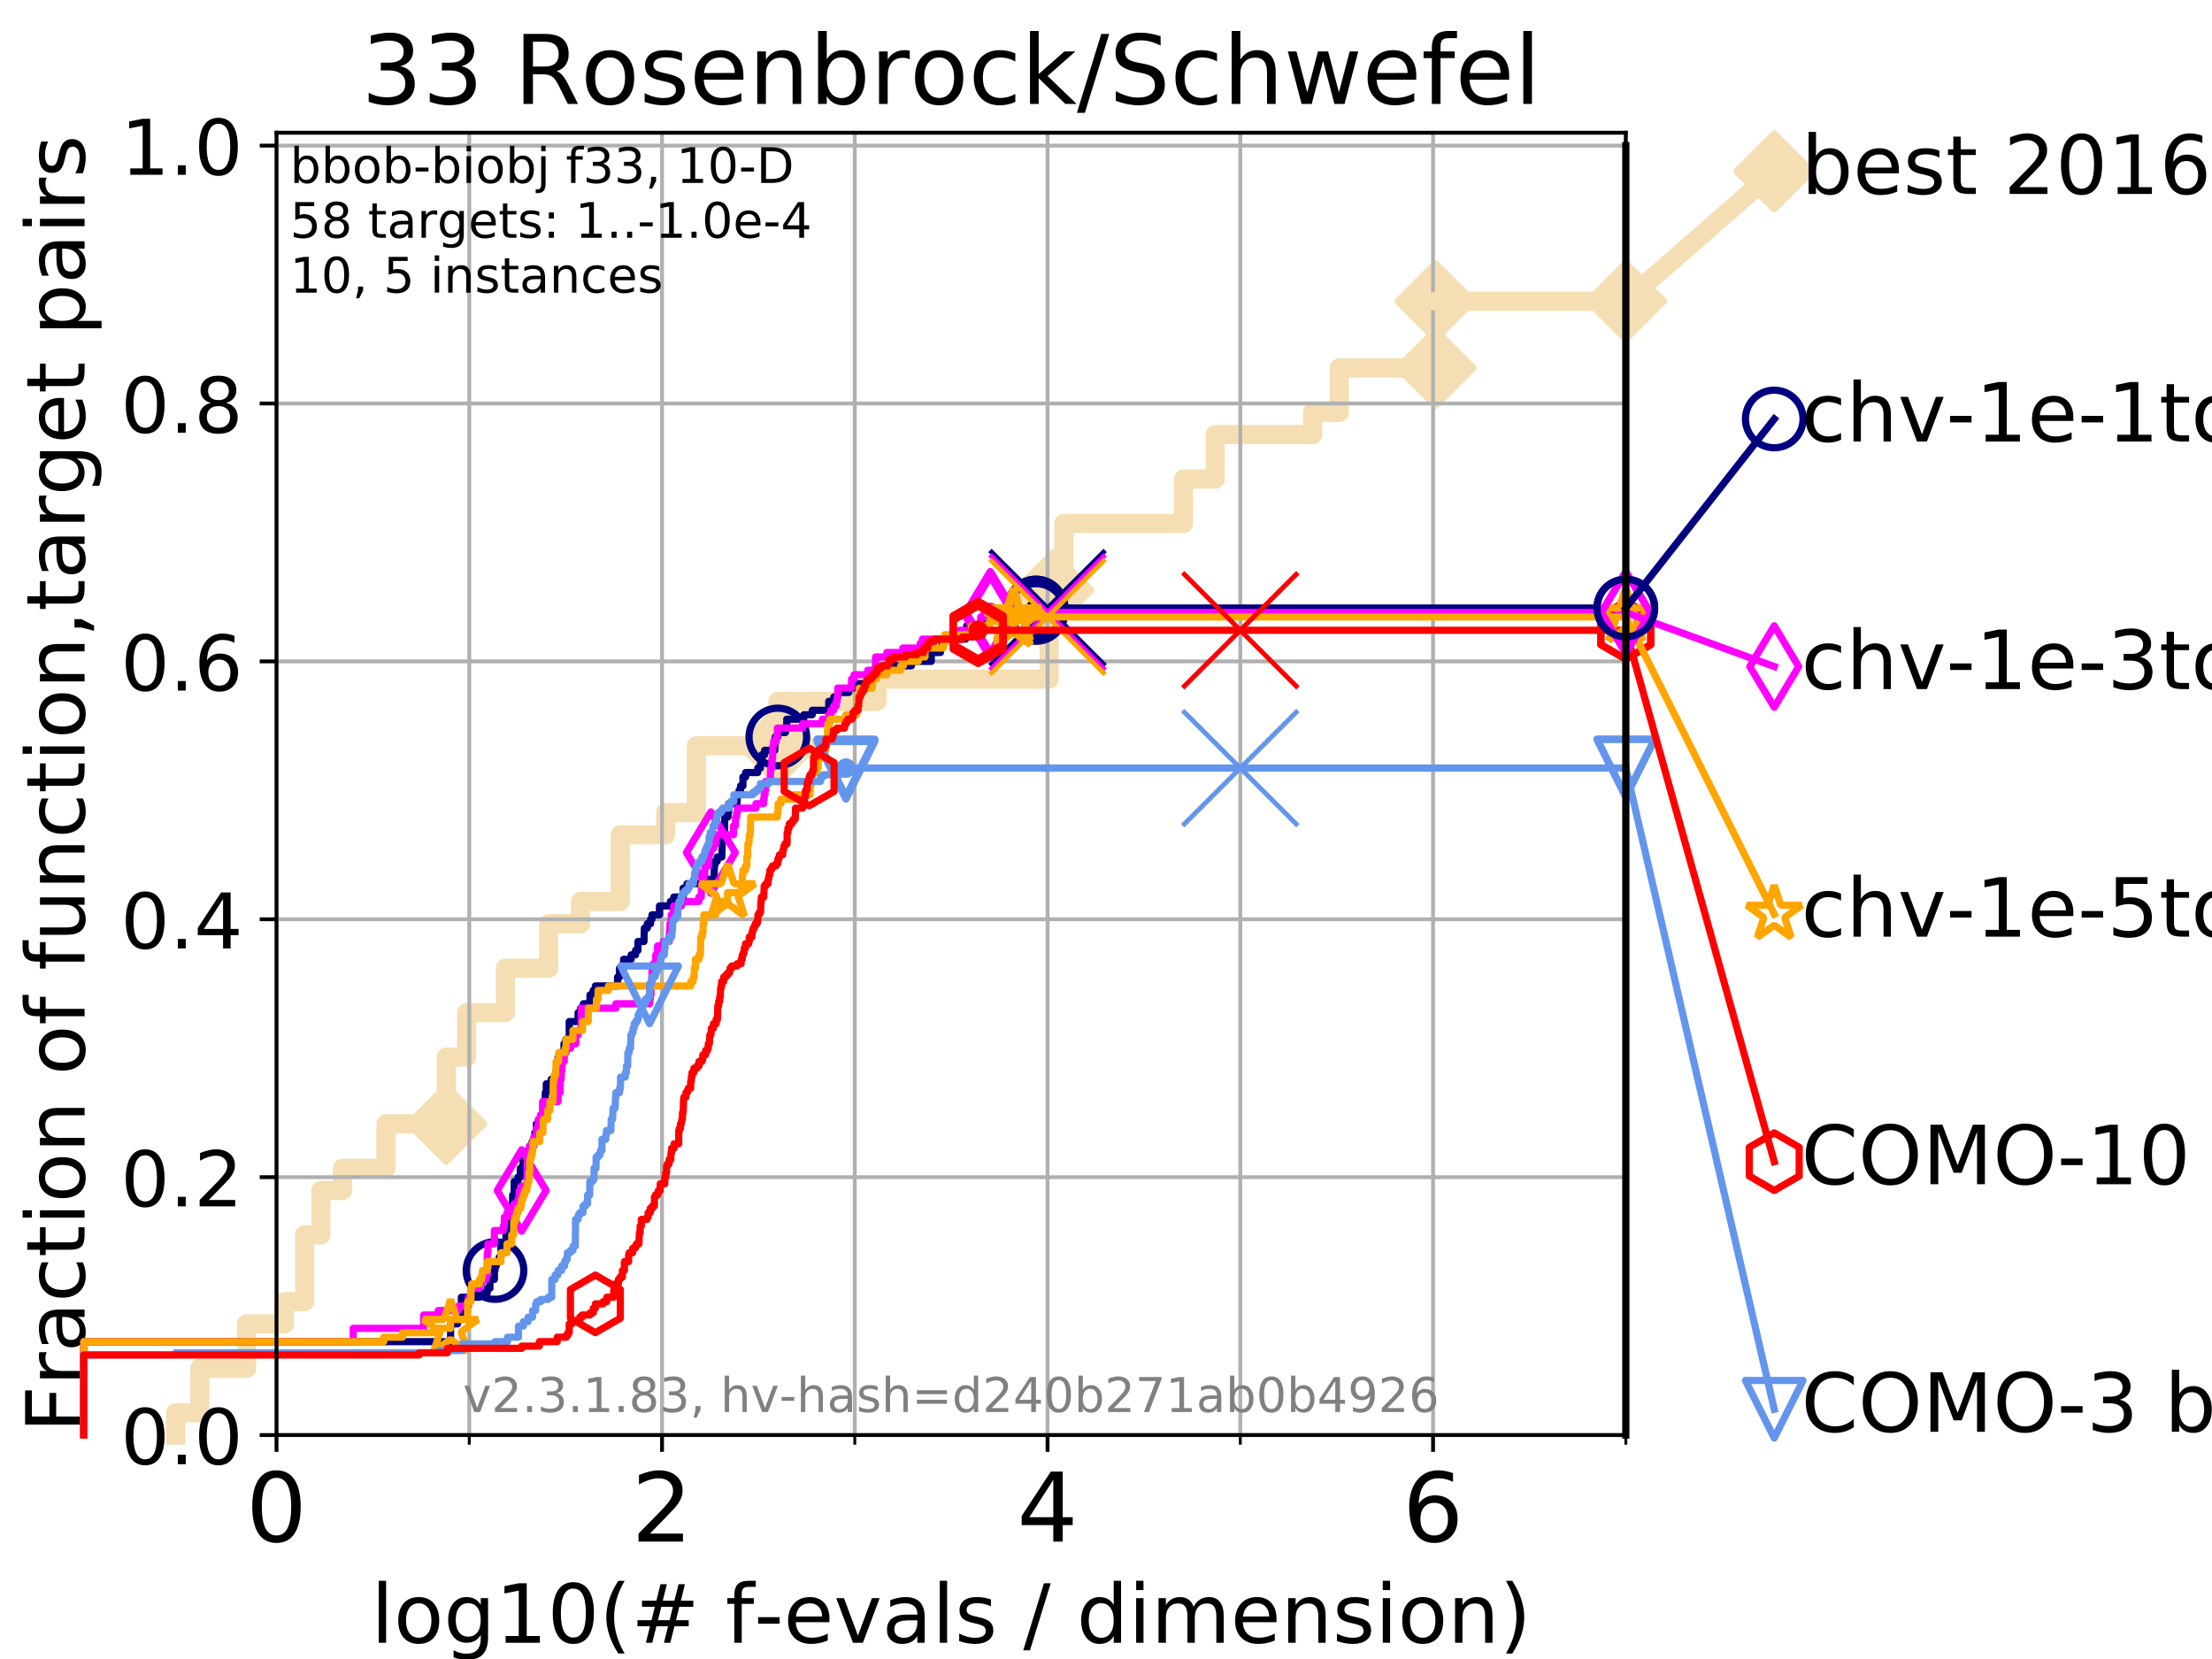<?xml version="1.0" encoding="utf-8" standalone="no"?>
<!DOCTYPE svg PUBLIC "-//W3C//DTD SVG 1.1//EN"
  "http://www.w3.org/Graphics/SVG/1.1/DTD/svg11.dtd">
<!-- Created with matplotlib (https://matplotlib.org/) -->
<svg height="345.6pt" version="1.1" viewBox="0 0 460.8 345.6" width="460.8pt" xmlns="http://www.w3.org/2000/svg" xmlns:xlink="http://www.w3.org/1999/xlink">
 <defs>
  <style type="text/css">
*{stroke-linecap:butt;stroke-linejoin:round;}
  </style>
 </defs>
 <g id="figure_1">
  <g id="patch_1">
   <path d="M 0 345.6 
L 460.8 345.6 
L 460.8 0 
L 0 0 
z
" style="fill:#ffffff;"/>
  </g>
  <g id="axes_1">
   <g id="patch_2">
    <path d="M 57.6 298.944 
L 338.688 298.944 
L 338.688 27.648 
L 57.6 27.648 
z
" style="fill:#ffffff;"/>
   </g>
   <g id="line2d_1">
    <path d="M 36.604 298.944 
L 36.604 294.313 
L 41.621 294.313 
L 41.621 285.05 
L 51.38 285.05 
L 51.38 275.788 
L 59.262 275.788 
L 59.262 271.157 
L 63.468 271.157 
L 63.468 257.263 
L 66.854 257.263 
L 66.854 248.001 
L 71.35 248.001 
L 71.35 243.37 
L 80.416 243.37 
L 80.416 234.107 
L 92.969 234.107 
L 92.969 220.214 
L 97.224 220.214 
L 97.224 210.951 
L 105.285 210.951 
L 105.285 201.689 
L 114.284 201.689 
L 114.284 192.426 
L 120.945 192.426 
L 120.945 187.795 
L 129.205 187.795 
L 129.205 173.901 
L 138.678 173.901 
L 138.678 169.27 
L 145.063 169.27 
L 145.063 155.377 
L 162.061 155.377 
L 162.061 146.114 
L 182.701 146.114 
L 182.701 141.483 
L 218.552 141.483 
L 218.552 127.589 
L 219.424 127.589 
L 219.424 122.958 
L 221.606 122.958 
L 221.606 109.065 
L 246.546 109.065 
L 246.546 99.802 
L 253.152 99.802 
L 253.152 90.54 
L 273.433 90.54 
L 273.433 85.909 
L 279.006 85.909 
L 279.006 76.646 
L 299.042 76.646 
L 299.042 62.753 
L 338.688 62.753 
" style="fill:none;stroke:#f5deb3;stroke-linecap:square;stroke-width:4;"/>
   </g>
   <g id="line2d_2">
    <defs>
     <path d="M 0 7.778 
L 7.778 0 
L 0 -7.778 
L -7.778 0 
z
" id="mbcb55943cf" style="stroke:#f5deb3;stroke-linejoin:miter;stroke-width:1.5;"/>
    </defs>
    <g>
     <use style="fill:#f5deb3;stroke:#f5deb3;stroke-linejoin:miter;stroke-width:1.5;" x="92.969" xlink:href="#mbcb55943cf" y="234.107"/>
     <use style="fill:#f5deb3;stroke:#f5deb3;stroke-linejoin:miter;stroke-width:1.5;" x="162.061" xlink:href="#mbcb55943cf" y="155.377"/>
     <use style="fill:#f5deb3;stroke:#f5deb3;stroke-linejoin:miter;stroke-width:1.5;" x="219.424" xlink:href="#mbcb55943cf" y="122.958"/>
     <use style="fill:#f5deb3;stroke:#f5deb3;stroke-linejoin:miter;stroke-width:1.5;" x="299.042" xlink:href="#mbcb55943cf" y="76.646"/>
     <use style="fill:#f5deb3;stroke:#f5deb3;stroke-linejoin:miter;stroke-width:1.5;" x="299.042" xlink:href="#mbcb55943cf" y="62.753"/>
     <use style="fill:#f5deb3;stroke:#f5deb3;stroke-linejoin:miter;stroke-width:1.5;" x="338.688" xlink:href="#mbcb55943cf" y="62.753"/>
    </g>
   </g>
   <g id="line2d_3">
    <path style="fill:none;stroke:#f5deb3;stroke-linecap:square;stroke-width:4;"/>
    <g/>
   </g>
   <g id="line2d_4">
    <path d="M 338.688 62.753 
L 369.608 35.706 
" style="fill:none;stroke:#f5deb3;stroke-linecap:square;stroke-width:4;"/>
    <g>
     <use style="fill:#f5deb3;stroke:#f5deb3;stroke-linejoin:miter;stroke-width:1.5;" x="338.688" xlink:href="#mbcb55943cf" y="62.753"/>
     <use style="fill:#f5deb3;stroke:#f5deb3;stroke-linejoin:miter;stroke-width:1.5;" x="369.608" xlink:href="#mbcb55943cf" y="35.706"/>
    </g>
   </g>
   <g id="matplotlib.axis_1">
    <g id="xtick_1">
     <g id="line2d_5">
      <path clip-path="url(#pba3d035773)" d="M 57.6 298.944 
L 57.6 27.648 
" style="fill:none;stroke:#b0b0b0;stroke-linecap:square;stroke-width:0.8;"/>
     </g>
     <g id="line2d_6">
      <defs>
       <path d="M 0 0 
L 0 3.5 
" id="mcebb43f4b8" style="stroke:#000000;stroke-width:0.8;"/>
      </defs>
      <g>
       <use style="stroke:#000000;stroke-width:0.8;" x="57.6" xlink:href="#mcebb43f4b8" y="298.944"/>
      </g>
     </g>
     <g id="text_1">
      <!-- 0 -->
      <defs>
       <path d="M 31.781 66.406 
Q 24.172 66.406 20.328 58.906 
Q 16.5 51.422 16.5 36.375 
Q 16.5 21.391 20.328 13.891 
Q 24.172 6.391 31.781 6.391 
Q 39.453 6.391 43.281 13.891 
Q 47.125 21.391 47.125 36.375 
Q 47.125 51.422 43.281 58.906 
Q 39.453 66.406 31.781 66.406 
z
M 31.781 74.219 
Q 44.047 74.219 50.516 64.516 
Q 56.984 54.828 56.984 36.375 
Q 56.984 17.969 50.516 8.266 
Q 44.047 -1.422 31.781 -1.422 
Q 19.531 -1.422 13.062 8.266 
Q 6.594 17.969 6.594 36.375 
Q 6.594 54.828 13.062 64.516 
Q 19.531 74.219 31.781 74.219 
z
" id="DejaVuSans-48"/>
      </defs>
      <g transform="translate(51.237 321.141)scale(0.2 -0.2)">
       <use xlink:href="#DejaVuSans-48"/>
      </g>
     </g>
    </g>
    <g id="xtick_2">
     <g id="line2d_7">
      <path clip-path="url(#pba3d035773)" d="M 137.911 298.944 
L 137.911 27.648 
" style="fill:none;stroke:#b0b0b0;stroke-linecap:square;stroke-width:0.8;"/>
     </g>
     <g id="line2d_8">
      <g>
       <use style="stroke:#000000;stroke-width:0.8;" x="137.911" xlink:href="#mcebb43f4b8" y="298.944"/>
      </g>
     </g>
     <g id="text_2">
      <!-- 2 -->
      <defs>
       <path d="M 19.188 8.297 
L 53.609 8.297 
L 53.609 0 
L 7.328 0 
L 7.328 8.297 
Q 12.938 14.109 22.625 23.891 
Q 32.328 33.688 34.812 36.531 
Q 39.547 41.844 41.422 45.531 
Q 43.312 49.219 43.312 52.781 
Q 43.312 58.594 39.234 62.25 
Q 35.156 65.922 28.609 65.922 
Q 23.969 65.922 18.812 64.312 
Q 13.672 62.703 7.812 59.422 
L 7.812 69.391 
Q 13.766 71.781 18.938 73 
Q 24.125 74.219 28.422 74.219 
Q 39.75 74.219 46.484 68.547 
Q 53.219 62.891 53.219 53.422 
Q 53.219 48.922 51.531 44.891 
Q 49.859 40.875 45.406 35.406 
Q 44.188 33.984 37.641 27.219 
Q 31.109 20.453 19.188 8.297 
z
" id="DejaVuSans-50"/>
      </defs>
      <g transform="translate(131.548 321.141)scale(0.2 -0.2)">
       <use xlink:href="#DejaVuSans-50"/>
      </g>
     </g>
    </g>
    <g id="xtick_3">
     <g id="line2d_9">
      <path clip-path="url(#pba3d035773)" d="M 218.222 298.944 
L 218.222 27.648 
" style="fill:none;stroke:#b0b0b0;stroke-linecap:square;stroke-width:0.8;"/>
     </g>
     <g id="line2d_10">
      <g>
       <use style="stroke:#000000;stroke-width:0.8;" x="218.222" xlink:href="#mcebb43f4b8" y="298.944"/>
      </g>
     </g>
     <g id="text_3">
      <!-- 4 -->
      <defs>
       <path d="M 37.797 64.312 
L 12.891 25.391 
L 37.797 25.391 
z
M 35.203 72.906 
L 47.609 72.906 
L 47.609 25.391 
L 58.016 25.391 
L 58.016 17.188 
L 47.609 17.188 
L 47.609 0 
L 37.797 0 
L 37.797 17.188 
L 4.891 17.188 
L 4.891 26.703 
z
" id="DejaVuSans-52"/>
      </defs>
      <g transform="translate(211.859 321.141)scale(0.2 -0.2)">
       <use xlink:href="#DejaVuSans-52"/>
      </g>
     </g>
    </g>
    <g id="xtick_4">
     <g id="line2d_11">
      <path clip-path="url(#pba3d035773)" d="M 298.533 298.944 
L 298.533 27.648 
" style="fill:none;stroke:#b0b0b0;stroke-linecap:square;stroke-width:0.8;"/>
     </g>
     <g id="line2d_12">
      <g>
       <use style="stroke:#000000;stroke-width:0.8;" x="298.533" xlink:href="#mcebb43f4b8" y="298.944"/>
      </g>
     </g>
     <g id="text_4">
      <!-- 6 -->
      <defs>
       <path d="M 33.016 40.375 
Q 26.375 40.375 22.484 35.828 
Q 18.609 31.297 18.609 23.391 
Q 18.609 15.531 22.484 10.953 
Q 26.375 6.391 33.016 6.391 
Q 39.656 6.391 43.531 10.953 
Q 47.406 15.531 47.406 23.391 
Q 47.406 31.297 43.531 35.828 
Q 39.656 40.375 33.016 40.375 
z
M 52.594 71.297 
L 52.594 62.312 
Q 48.875 64.062 45.094 64.984 
Q 41.312 65.922 37.594 65.922 
Q 27.828 65.922 22.672 59.328 
Q 17.531 52.734 16.797 39.406 
Q 19.672 43.656 24.016 45.922 
Q 28.375 48.188 33.594 48.188 
Q 44.578 48.188 50.953 41.516 
Q 57.328 34.859 57.328 23.391 
Q 57.328 12.156 50.688 5.359 
Q 44.047 -1.422 33.016 -1.422 
Q 20.359 -1.422 13.672 8.266 
Q 6.984 17.969 6.984 36.375 
Q 6.984 53.656 15.188 63.938 
Q 23.391 74.219 37.203 74.219 
Q 40.922 74.219 44.703 73.484 
Q 48.484 72.75 52.594 71.297 
z
" id="DejaVuSans-54"/>
      </defs>
      <g transform="translate(292.17 321.141)scale(0.2 -0.2)">
       <use xlink:href="#DejaVuSans-54"/>
      </g>
     </g>
    </g>
    <g id="xtick_5">
     <g id="line2d_13">
      <path clip-path="url(#pba3d035773)" d="M 97.755 298.944 
L 97.755 27.648 
" style="fill:none;stroke:#b0b0b0;stroke-linecap:square;stroke-width:0.8;"/>
     </g>
     <g id="line2d_14">
      <defs>
       <path d="M 0 0 
L 0 2 
" id="md73ecaa2a4" style="stroke:#000000;stroke-width:0.6;"/>
      </defs>
      <g>
       <use style="stroke:#000000;stroke-width:0.6;" x="97.755" xlink:href="#md73ecaa2a4" y="298.944"/>
      </g>
     </g>
    </g>
    <g id="xtick_6">
     <g id="line2d_15">
      <path clip-path="url(#pba3d035773)" d="M 178.066 298.944 
L 178.066 27.648 
" style="fill:none;stroke:#b0b0b0;stroke-linecap:square;stroke-width:0.8;"/>
     </g>
     <g id="line2d_16">
      <g>
       <use style="stroke:#000000;stroke-width:0.6;" x="178.066" xlink:href="#md73ecaa2a4" y="298.944"/>
      </g>
     </g>
    </g>
    <g id="xtick_7">
     <g id="line2d_17">
      <path clip-path="url(#pba3d035773)" d="M 258.377 298.944 
L 258.377 27.648 
" style="fill:none;stroke:#b0b0b0;stroke-linecap:square;stroke-width:0.8;"/>
     </g>
     <g id="line2d_18">
      <g>
       <use style="stroke:#000000;stroke-width:0.6;" x="258.377" xlink:href="#md73ecaa2a4" y="298.944"/>
      </g>
     </g>
    </g>
    <g id="xtick_8">
     <g id="line2d_19">
      <path clip-path="url(#pba3d035773)" d="M 338.688 298.944 
L 338.688 27.648 
" style="fill:none;stroke:#b0b0b0;stroke-linecap:square;stroke-width:0.8;"/>
     </g>
     <g id="line2d_20">
      <g>
       <use style="stroke:#000000;stroke-width:0.6;" x="338.688" xlink:href="#md73ecaa2a4" y="298.944"/>
      </g>
     </g>
    </g>
    <g id="text_5">
     <!-- log10(# f-evals / dimension) -->
     <defs>
      <path d="M 9.422 75.984 
L 18.406 75.984 
L 18.406 0 
L 9.422 0 
z
" id="DejaVuSans-108"/>
      <path d="M 30.609 48.391 
Q 23.391 48.391 19.188 42.75 
Q 14.984 37.109 14.984 27.297 
Q 14.984 17.484 19.156 11.844 
Q 23.344 6.203 30.609 6.203 
Q 37.797 6.203 41.984 11.859 
Q 46.188 17.531 46.188 27.297 
Q 46.188 37.016 41.984 42.703 
Q 37.797 48.391 30.609 48.391 
z
M 30.609 56 
Q 42.328 56 49.016 48.375 
Q 55.719 40.766 55.719 27.297 
Q 55.719 13.875 49.016 6.219 
Q 42.328 -1.422 30.609 -1.422 
Q 18.844 -1.422 12.172 6.219 
Q 5.516 13.875 5.516 27.297 
Q 5.516 40.766 12.172 48.375 
Q 18.844 56 30.609 56 
z
" id="DejaVuSans-111"/>
      <path d="M 45.406 27.984 
Q 45.406 37.75 41.375 43.109 
Q 37.359 48.484 30.078 48.484 
Q 22.859 48.484 18.828 43.109 
Q 14.797 37.75 14.797 27.984 
Q 14.797 18.266 18.828 12.891 
Q 22.859 7.516 30.078 7.516 
Q 37.359 7.516 41.375 12.891 
Q 45.406 18.266 45.406 27.984 
z
M 54.391 6.781 
Q 54.391 -7.172 48.188 -13.984 
Q 42 -20.797 29.203 -20.797 
Q 24.469 -20.797 20.266 -20.094 
Q 16.062 -19.391 12.109 -17.922 
L 12.109 -9.188 
Q 16.062 -11.328 19.922 -12.344 
Q 23.781 -13.375 27.781 -13.375 
Q 36.625 -13.375 41.016 -8.766 
Q 45.406 -4.156 45.406 5.172 
L 45.406 9.625 
Q 42.625 4.781 38.281 2.391 
Q 33.938 0 27.875 0 
Q 17.828 0 11.672 7.656 
Q 5.516 15.328 5.516 27.984 
Q 5.516 40.672 11.672 48.328 
Q 17.828 56 27.875 56 
Q 33.938 56 38.281 53.609 
Q 42.625 51.219 45.406 46.391 
L 45.406 54.688 
L 54.391 54.688 
z
" id="DejaVuSans-103"/>
      <path d="M 12.406 8.297 
L 28.516 8.297 
L 28.516 63.922 
L 10.984 60.406 
L 10.984 69.391 
L 28.422 72.906 
L 38.281 72.906 
L 38.281 8.297 
L 54.391 8.297 
L 54.391 0 
L 12.406 0 
z
" id="DejaVuSans-49"/>
      <path d="M 31 75.875 
Q 24.469 64.656 21.281 53.656 
Q 18.109 42.672 18.109 31.391 
Q 18.109 20.125 21.312 9.062 
Q 24.516 -2 31 -13.188 
L 23.188 -13.188 
Q 15.875 -1.703 12.234 9.375 
Q 8.594 20.453 8.594 31.391 
Q 8.594 42.281 12.203 53.312 
Q 15.828 64.359 23.188 75.875 
z
" id="DejaVuSans-40"/>
      <path d="M 51.125 44 
L 36.922 44 
L 32.812 27.688 
L 47.125 27.688 
z
M 43.797 71.781 
L 38.719 51.516 
L 52.984 51.516 
L 58.109 71.781 
L 65.922 71.781 
L 60.891 51.516 
L 76.125 51.516 
L 76.125 44 
L 58.984 44 
L 54.984 27.688 
L 70.516 27.688 
L 70.516 20.219 
L 53.078 20.219 
L 48 0 
L 40.188 0 
L 45.219 20.219 
L 30.906 20.219 
L 25.875 0 
L 18.016 0 
L 23.094 20.219 
L 7.719 20.219 
L 7.719 27.688 
L 24.906 27.688 
L 29 44 
L 13.281 44 
L 13.281 51.516 
L 30.906 51.516 
L 35.891 71.781 
z
" id="DejaVuSans-35"/>
      <path id="DejaVuSans-32"/>
      <path d="M 37.109 75.984 
L 37.109 68.5 
L 28.516 68.5 
Q 23.688 68.5 21.797 66.547 
Q 19.922 64.594 19.922 59.516 
L 19.922 54.688 
L 34.719 54.688 
L 34.719 47.703 
L 19.922 47.703 
L 19.922 0 
L 10.891 0 
L 10.891 47.703 
L 2.297 47.703 
L 2.297 54.688 
L 10.891 54.688 
L 10.891 58.5 
Q 10.891 67.625 15.141 71.797 
Q 19.391 75.984 28.609 75.984 
z
" id="DejaVuSans-102"/>
      <path d="M 4.891 31.391 
L 31.203 31.391 
L 31.203 23.391 
L 4.891 23.391 
z
" id="DejaVuSans-45"/>
      <path d="M 56.203 29.594 
L 56.203 25.203 
L 14.891 25.203 
Q 15.484 15.922 20.484 11.062 
Q 25.484 6.203 34.422 6.203 
Q 39.594 6.203 44.453 7.469 
Q 49.312 8.734 54.109 11.281 
L 54.109 2.781 
Q 49.266 0.734 44.188 -0.344 
Q 39.109 -1.422 33.891 -1.422 
Q 20.797 -1.422 13.156 6.188 
Q 5.516 13.812 5.516 26.812 
Q 5.516 40.234 12.766 48.109 
Q 20.016 56 32.328 56 
Q 43.359 56 49.781 48.891 
Q 56.203 41.797 56.203 29.594 
z
M 47.219 32.234 
Q 47.125 39.594 43.094 43.984 
Q 39.062 48.391 32.422 48.391 
Q 24.906 48.391 20.391 44.141 
Q 15.875 39.891 15.188 32.172 
z
" id="DejaVuSans-101"/>
      <path d="M 2.984 54.688 
L 12.5 54.688 
L 29.594 8.797 
L 46.688 54.688 
L 56.203 54.688 
L 35.688 0 
L 23.484 0 
z
" id="DejaVuSans-118"/>
      <path d="M 34.281 27.484 
Q 23.391 27.484 19.188 25 
Q 14.984 22.516 14.984 16.5 
Q 14.984 11.719 18.141 8.906 
Q 21.297 6.109 26.703 6.109 
Q 34.188 6.109 38.703 11.406 
Q 43.219 16.703 43.219 25.484 
L 43.219 27.484 
z
M 52.203 31.203 
L 52.203 0 
L 43.219 0 
L 43.219 8.297 
Q 40.141 3.328 35.547 0.953 
Q 30.953 -1.422 24.312 -1.422 
Q 15.922 -1.422 10.953 3.297 
Q 6 8.016 6 15.922 
Q 6 25.141 12.172 29.828 
Q 18.359 34.516 30.609 34.516 
L 43.219 34.516 
L 43.219 35.406 
Q 43.219 41.609 39.141 45 
Q 35.062 48.391 27.688 48.391 
Q 23 48.391 18.547 47.266 
Q 14.109 46.141 10.016 43.891 
L 10.016 52.203 
Q 14.938 54.109 19.578 55.047 
Q 24.219 56 28.609 56 
Q 40.484 56 46.344 49.844 
Q 52.203 43.703 52.203 31.203 
z
" id="DejaVuSans-97"/>
      <path d="M 44.281 53.078 
L 44.281 44.578 
Q 40.484 46.531 36.375 47.5 
Q 32.281 48.484 27.875 48.484 
Q 21.188 48.484 17.844 46.438 
Q 14.5 44.391 14.5 40.281 
Q 14.5 37.156 16.891 35.375 
Q 19.281 33.594 26.516 31.984 
L 29.594 31.297 
Q 39.156 29.25 43.188 25.516 
Q 47.219 21.781 47.219 15.094 
Q 47.219 7.469 41.188 3.016 
Q 35.156 -1.422 24.609 -1.422 
Q 20.219 -1.422 15.453 -0.562 
Q 10.688 0.297 5.422 2 
L 5.422 11.281 
Q 10.406 8.688 15.234 7.391 
Q 20.062 6.109 24.812 6.109 
Q 31.156 6.109 34.562 8.281 
Q 37.984 10.453 37.984 14.406 
Q 37.984 18.062 35.516 20.016 
Q 33.062 21.969 24.703 23.781 
L 21.578 24.516 
Q 13.234 26.266 9.516 29.906 
Q 5.812 33.547 5.812 39.891 
Q 5.812 47.609 11.281 51.797 
Q 16.75 56 26.812 56 
Q 31.781 56 36.172 55.266 
Q 40.578 54.547 44.281 53.078 
z
" id="DejaVuSans-115"/>
      <path d="M 25.391 72.906 
L 33.688 72.906 
L 8.297 -9.281 
L 0 -9.281 
z
" id="DejaVuSans-47"/>
      <path d="M 45.406 46.391 
L 45.406 75.984 
L 54.391 75.984 
L 54.391 0 
L 45.406 0 
L 45.406 8.203 
Q 42.578 3.328 38.25 0.953 
Q 33.938 -1.422 27.875 -1.422 
Q 17.969 -1.422 11.734 6.484 
Q 5.516 14.406 5.516 27.297 
Q 5.516 40.188 11.734 48.094 
Q 17.969 56 27.875 56 
Q 33.938 56 38.25 53.625 
Q 42.578 51.266 45.406 46.391 
z
M 14.797 27.297 
Q 14.797 17.391 18.875 11.75 
Q 22.953 6.109 30.078 6.109 
Q 37.203 6.109 41.297 11.75 
Q 45.406 17.391 45.406 27.297 
Q 45.406 37.203 41.297 42.844 
Q 37.203 48.484 30.078 48.484 
Q 22.953 48.484 18.875 42.844 
Q 14.797 37.203 14.797 27.297 
z
" id="DejaVuSans-100"/>
      <path d="M 9.422 54.688 
L 18.406 54.688 
L 18.406 0 
L 9.422 0 
z
M 9.422 75.984 
L 18.406 75.984 
L 18.406 64.594 
L 9.422 64.594 
z
" id="DejaVuSans-105"/>
      <path d="M 52 44.188 
Q 55.375 50.25 60.062 53.125 
Q 64.75 56 71.094 56 
Q 79.641 56 84.281 50.016 
Q 88.922 44.047 88.922 33.016 
L 88.922 0 
L 79.891 0 
L 79.891 32.719 
Q 79.891 40.578 77.094 44.375 
Q 74.312 48.188 68.609 48.188 
Q 61.625 48.188 57.562 43.547 
Q 53.516 38.922 53.516 30.906 
L 53.516 0 
L 44.484 0 
L 44.484 32.719 
Q 44.484 40.625 41.703 44.406 
Q 38.922 48.188 33.109 48.188 
Q 26.219 48.188 22.156 43.531 
Q 18.109 38.875 18.109 30.906 
L 18.109 0 
L 9.078 0 
L 9.078 54.688 
L 18.109 54.688 
L 18.109 46.188 
Q 21.188 51.219 25.484 53.609 
Q 29.781 56 35.688 56 
Q 41.656 56 45.828 52.969 
Q 50 49.953 52 44.188 
z
" id="DejaVuSans-109"/>
      <path d="M 54.891 33.016 
L 54.891 0 
L 45.906 0 
L 45.906 32.719 
Q 45.906 40.484 42.875 44.328 
Q 39.844 48.188 33.797 48.188 
Q 26.516 48.188 22.312 43.547 
Q 18.109 38.922 18.109 30.906 
L 18.109 0 
L 9.078 0 
L 9.078 54.688 
L 18.109 54.688 
L 18.109 46.188 
Q 21.344 51.125 25.703 53.562 
Q 30.078 56 35.797 56 
Q 45.219 56 50.047 50.172 
Q 54.891 44.344 54.891 33.016 
z
" id="DejaVuSans-110"/>
      <path d="M 8.016 75.875 
L 15.828 75.875 
Q 23.141 64.359 26.781 53.312 
Q 30.422 42.281 30.422 31.391 
Q 30.422 20.453 26.781 9.375 
Q 23.141 -1.703 15.828 -13.188 
L 8.016 -13.188 
Q 14.5 -2 17.703 9.062 
Q 20.906 20.125 20.906 31.391 
Q 20.906 42.672 17.703 53.656 
Q 14.5 64.656 8.016 75.875 
z
" id="DejaVuSans-41"/>
     </defs>
     <g transform="translate(77.303 342.218)scale(0.17 -0.17)">
      <use xlink:href="#DejaVuSans-108"/>
      <use x="27.783" xlink:href="#DejaVuSans-111"/>
      <use x="88.965" xlink:href="#DejaVuSans-103"/>
      <use x="152.441" xlink:href="#DejaVuSans-49"/>
      <use x="216.064" xlink:href="#DejaVuSans-48"/>
      <use x="279.688" xlink:href="#DejaVuSans-40"/>
      <use x="318.701" xlink:href="#DejaVuSans-35"/>
      <use x="402.49" xlink:href="#DejaVuSans-32"/>
      <use x="434.277" xlink:href="#DejaVuSans-102"/>
      <use x="469.404" xlink:href="#DejaVuSans-45"/>
      <use x="505.488" xlink:href="#DejaVuSans-101"/>
      <use x="567.012" xlink:href="#DejaVuSans-118"/>
      <use x="626.191" xlink:href="#DejaVuSans-97"/>
      <use x="687.471" xlink:href="#DejaVuSans-108"/>
      <use x="715.254" xlink:href="#DejaVuSans-115"/>
      <use x="767.354" xlink:href="#DejaVuSans-32"/>
      <use x="799.141" xlink:href="#DejaVuSans-47"/>
      <use x="832.832" xlink:href="#DejaVuSans-32"/>
      <use x="864.619" xlink:href="#DejaVuSans-100"/>
      <use x="928.096" xlink:href="#DejaVuSans-105"/>
      <use x="955.879" xlink:href="#DejaVuSans-109"/>
      <use x="1053.291" xlink:href="#DejaVuSans-101"/>
      <use x="1114.814" xlink:href="#DejaVuSans-110"/>
      <use x="1178.193" xlink:href="#DejaVuSans-115"/>
      <use x="1230.293" xlink:href="#DejaVuSans-105"/>
      <use x="1258.076" xlink:href="#DejaVuSans-111"/>
      <use x="1319.258" xlink:href="#DejaVuSans-110"/>
      <use x="1382.637" xlink:href="#DejaVuSans-41"/>
     </g>
    </g>
   </g>
   <g id="matplotlib.axis_2">
    <g id="ytick_1">
     <g id="line2d_21">
      <path clip-path="url(#pba3d035773)" d="M 57.6 298.944 
L 338.688 298.944 
" style="fill:none;stroke:#b0b0b0;stroke-linecap:square;stroke-width:0.8;"/>
     </g>
     <g id="line2d_22">
      <defs>
       <path d="M 0 0 
L -3.5 0 
" id="m062e9cc193" style="stroke:#000000;stroke-width:0.8;"/>
      </defs>
      <g>
       <use style="stroke:#000000;stroke-width:0.8;" x="57.6" xlink:href="#m062e9cc193" y="298.944"/>
      </g>
     </g>
     <g id="text_6">
      <!-- 0.0 -->
      <defs>
       <path d="M 10.688 12.406 
L 21 12.406 
L 21 0 
L 10.688 0 
z
" id="DejaVuSans-46"/>
      </defs>
      <g transform="translate(25.155 305.023)scale(0.16 -0.16)">
       <use xlink:href="#DejaVuSans-48"/>
       <use x="63.623" xlink:href="#DejaVuSans-46"/>
       <use x="95.41" xlink:href="#DejaVuSans-48"/>
      </g>
     </g>
    </g>
    <g id="ytick_2">
     <g id="line2d_23">
      <path clip-path="url(#pba3d035773)" d="M 57.6 245.222 
L 338.688 245.222 
" style="fill:none;stroke:#b0b0b0;stroke-linecap:square;stroke-width:0.8;"/>
     </g>
     <g id="line2d_24">
      <g>
       <use style="stroke:#000000;stroke-width:0.8;" x="57.6" xlink:href="#m062e9cc193" y="245.222"/>
      </g>
     </g>
     <g id="text_7">
      <!-- 0.2 -->
      <g transform="translate(25.155 251.301)scale(0.16 -0.16)">
       <use xlink:href="#DejaVuSans-48"/>
       <use x="63.623" xlink:href="#DejaVuSans-46"/>
       <use x="95.41" xlink:href="#DejaVuSans-50"/>
      </g>
     </g>
    </g>
    <g id="ytick_3">
     <g id="line2d_25">
      <path clip-path="url(#pba3d035773)" d="M 57.6 191.5 
L 338.688 191.5 
" style="fill:none;stroke:#b0b0b0;stroke-linecap:square;stroke-width:0.8;"/>
     </g>
     <g id="line2d_26">
      <g>
       <use style="stroke:#000000;stroke-width:0.8;" x="57.6" xlink:href="#m062e9cc193" y="191.5"/>
      </g>
     </g>
     <g id="text_8">
      <!-- 0.4 -->
      <g transform="translate(25.155 197.579)scale(0.16 -0.16)">
       <use xlink:href="#DejaVuSans-48"/>
       <use x="63.623" xlink:href="#DejaVuSans-46"/>
       <use x="95.41" xlink:href="#DejaVuSans-52"/>
      </g>
     </g>
    </g>
    <g id="ytick_4">
     <g id="line2d_27">
      <path clip-path="url(#pba3d035773)" d="M 57.6 137.778 
L 338.688 137.778 
" style="fill:none;stroke:#b0b0b0;stroke-linecap:square;stroke-width:0.8;"/>
     </g>
     <g id="line2d_28">
      <g>
       <use style="stroke:#000000;stroke-width:0.8;" x="57.6" xlink:href="#m062e9cc193" y="137.778"/>
      </g>
     </g>
     <g id="text_9">
      <!-- 0.6 -->
      <g transform="translate(25.155 143.857)scale(0.16 -0.16)">
       <use xlink:href="#DejaVuSans-48"/>
       <use x="63.623" xlink:href="#DejaVuSans-46"/>
       <use x="95.41" xlink:href="#DejaVuSans-54"/>
      </g>
     </g>
    </g>
    <g id="ytick_5">
     <g id="line2d_29">
      <path clip-path="url(#pba3d035773)" d="M 57.6 84.056 
L 338.688 84.056 
" style="fill:none;stroke:#b0b0b0;stroke-linecap:square;stroke-width:0.8;"/>
     </g>
     <g id="line2d_30">
      <g>
       <use style="stroke:#000000;stroke-width:0.8;" x="57.6" xlink:href="#m062e9cc193" y="84.056"/>
      </g>
     </g>
     <g id="text_10">
      <!-- 0.8 -->
      <defs>
       <path d="M 31.781 34.625 
Q 24.75 34.625 20.719 30.859 
Q 16.703 27.094 16.703 20.516 
Q 16.703 13.922 20.719 10.156 
Q 24.75 6.391 31.781 6.391 
Q 38.812 6.391 42.859 10.172 
Q 46.922 13.969 46.922 20.516 
Q 46.922 27.094 42.891 30.859 
Q 38.875 34.625 31.781 34.625 
z
M 21.922 38.812 
Q 15.578 40.375 12.031 44.719 
Q 8.5 49.078 8.5 55.328 
Q 8.5 64.062 14.719 69.141 
Q 20.953 74.219 31.781 74.219 
Q 42.672 74.219 48.875 69.141 
Q 55.078 64.062 55.078 55.328 
Q 55.078 49.078 51.531 44.719 
Q 48 40.375 41.703 38.812 
Q 48.828 37.156 52.797 32.312 
Q 56.781 27.484 56.781 20.516 
Q 56.781 9.906 50.312 4.234 
Q 43.844 -1.422 31.781 -1.422 
Q 19.734 -1.422 13.25 4.234 
Q 6.781 9.906 6.781 20.516 
Q 6.781 27.484 10.781 32.312 
Q 14.797 37.156 21.922 38.812 
z
M 18.312 54.391 
Q 18.312 48.734 21.844 45.562 
Q 25.391 42.391 31.781 42.391 
Q 38.141 42.391 41.719 45.562 
Q 45.312 48.734 45.312 54.391 
Q 45.312 60.062 41.719 63.234 
Q 38.141 66.406 31.781 66.406 
Q 25.391 66.406 21.844 63.234 
Q 18.312 60.062 18.312 54.391 
z
" id="DejaVuSans-56"/>
      </defs>
      <g transform="translate(25.155 90.135)scale(0.16 -0.16)">
       <use xlink:href="#DejaVuSans-48"/>
       <use x="63.623" xlink:href="#DejaVuSans-46"/>
       <use x="95.41" xlink:href="#DejaVuSans-56"/>
      </g>
     </g>
    </g>
    <g id="ytick_6">
     <g id="line2d_31">
      <path clip-path="url(#pba3d035773)" d="M 57.6 30.334 
L 338.688 30.334 
" style="fill:none;stroke:#b0b0b0;stroke-linecap:square;stroke-width:0.8;"/>
     </g>
     <g id="line2d_32">
      <g>
       <use style="stroke:#000000;stroke-width:0.8;" x="57.6" xlink:href="#m062e9cc193" y="30.334"/>
      </g>
     </g>
     <g id="text_11">
      <!-- 1.0 -->
      <g transform="translate(25.155 36.413)scale(0.16 -0.16)">
       <use xlink:href="#DejaVuSans-49"/>
       <use x="63.623" xlink:href="#DejaVuSans-46"/>
       <use x="95.41" xlink:href="#DejaVuSans-48"/>
      </g>
     </g>
    </g>
    <g id="text_12">
     <!-- Fraction of function,target pairs -->
     <defs>
      <path d="M 9.812 72.906 
L 51.703 72.906 
L 51.703 64.594 
L 19.672 64.594 
L 19.672 43.109 
L 48.578 43.109 
L 48.578 34.812 
L 19.672 34.812 
L 19.672 0 
L 9.812 0 
z
" id="DejaVuSans-70"/>
      <path d="M 41.109 46.297 
Q 39.594 47.172 37.812 47.578 
Q 36.031 48 33.891 48 
Q 26.266 48 22.188 43.047 
Q 18.109 38.094 18.109 28.812 
L 18.109 0 
L 9.078 0 
L 9.078 54.688 
L 18.109 54.688 
L 18.109 46.188 
Q 20.953 51.172 25.484 53.578 
Q 30.031 56 36.531 56 
Q 37.453 56 38.578 55.875 
Q 39.703 55.766 41.062 55.516 
z
" id="DejaVuSans-114"/>
      <path d="M 48.781 52.594 
L 48.781 44.188 
Q 44.969 46.297 41.141 47.344 
Q 37.312 48.391 33.406 48.391 
Q 24.656 48.391 19.812 42.844 
Q 14.984 37.312 14.984 27.297 
Q 14.984 17.281 19.812 11.734 
Q 24.656 6.203 33.406 6.203 
Q 37.312 6.203 41.141 7.25 
Q 44.969 8.297 48.781 10.406 
L 48.781 2.094 
Q 45.016 0.344 40.984 -0.531 
Q 36.969 -1.422 32.422 -1.422 
Q 20.062 -1.422 12.781 6.344 
Q 5.516 14.109 5.516 27.297 
Q 5.516 40.672 12.859 48.328 
Q 20.219 56 33.016 56 
Q 37.156 56 41.109 55.141 
Q 45.062 54.297 48.781 52.594 
z
" id="DejaVuSans-99"/>
      <path d="M 18.312 70.219 
L 18.312 54.688 
L 36.812 54.688 
L 36.812 47.703 
L 18.312 47.703 
L 18.312 18.016 
Q 18.312 11.328 20.141 9.422 
Q 21.969 7.516 27.594 7.516 
L 36.812 7.516 
L 36.812 0 
L 27.594 0 
Q 17.188 0 13.234 3.875 
Q 9.281 7.766 9.281 18.016 
L 9.281 47.703 
L 2.688 47.703 
L 2.688 54.688 
L 9.281 54.688 
L 9.281 70.219 
z
" id="DejaVuSans-116"/>
      <path d="M 8.5 21.578 
L 8.5 54.688 
L 17.484 54.688 
L 17.484 21.922 
Q 17.484 14.156 20.5 10.266 
Q 23.531 6.391 29.594 6.391 
Q 36.859 6.391 41.078 11.031 
Q 45.312 15.672 45.312 23.688 
L 45.312 54.688 
L 54.297 54.688 
L 54.297 0 
L 45.312 0 
L 45.312 8.406 
Q 42.047 3.422 37.719 1 
Q 33.406 -1.422 27.688 -1.422 
Q 18.266 -1.422 13.375 4.438 
Q 8.5 10.297 8.5 21.578 
z
M 31.109 56 
z
" id="DejaVuSans-117"/>
      <path d="M 11.719 12.406 
L 22.016 12.406 
L 22.016 4 
L 14.016 -11.625 
L 7.719 -11.625 
L 11.719 4 
z
" id="DejaVuSans-44"/>
      <path d="M 18.109 8.203 
L 18.109 -20.797 
L 9.078 -20.797 
L 9.078 54.688 
L 18.109 54.688 
L 18.109 46.391 
Q 20.953 51.266 25.266 53.625 
Q 29.594 56 35.594 56 
Q 45.562 56 51.781 48.094 
Q 58.016 40.188 58.016 27.297 
Q 58.016 14.406 51.781 6.484 
Q 45.562 -1.422 35.594 -1.422 
Q 29.594 -1.422 25.266 0.953 
Q 20.953 3.328 18.109 8.203 
z
M 48.688 27.297 
Q 48.688 37.203 44.609 42.844 
Q 40.531 48.484 33.406 48.484 
Q 26.266 48.484 22.188 42.844 
Q 18.109 37.203 18.109 27.297 
Q 18.109 17.391 22.188 11.75 
Q 26.266 6.109 33.406 6.109 
Q 40.531 6.109 44.609 11.75 
Q 48.688 17.391 48.688 27.297 
z
" id="DejaVuSans-112"/>
     </defs>
     <g transform="translate(17.62 298.435)rotate(-90)scale(0.17 -0.17)">
      <use xlink:href="#DejaVuSans-70"/>
      <use x="57.41" xlink:href="#DejaVuSans-114"/>
      <use x="98.523" xlink:href="#DejaVuSans-97"/>
      <use x="159.803" xlink:href="#DejaVuSans-99"/>
      <use x="214.783" xlink:href="#DejaVuSans-116"/>
      <use x="253.992" xlink:href="#DejaVuSans-105"/>
      <use x="281.775" xlink:href="#DejaVuSans-111"/>
      <use x="342.957" xlink:href="#DejaVuSans-110"/>
      <use x="406.336" xlink:href="#DejaVuSans-32"/>
      <use x="438.123" xlink:href="#DejaVuSans-111"/>
      <use x="499.305" xlink:href="#DejaVuSans-102"/>
      <use x="534.51" xlink:href="#DejaVuSans-32"/>
      <use x="566.297" xlink:href="#DejaVuSans-102"/>
      <use x="601.502" xlink:href="#DejaVuSans-117"/>
      <use x="664.881" xlink:href="#DejaVuSans-110"/>
      <use x="728.26" xlink:href="#DejaVuSans-99"/>
      <use x="783.24" xlink:href="#DejaVuSans-116"/>
      <use x="822.449" xlink:href="#DejaVuSans-105"/>
      <use x="850.232" xlink:href="#DejaVuSans-111"/>
      <use x="911.414" xlink:href="#DejaVuSans-110"/>
      <use x="974.793" xlink:href="#DejaVuSans-44"/>
      <use x="1006.58" xlink:href="#DejaVuSans-116"/>
      <use x="1045.789" xlink:href="#DejaVuSans-97"/>
      <use x="1107.068" xlink:href="#DejaVuSans-114"/>
      <use x="1148.166" xlink:href="#DejaVuSans-103"/>
      <use x="1211.643" xlink:href="#DejaVuSans-101"/>
      <use x="1273.166" xlink:href="#DejaVuSans-116"/>
      <use x="1312.375" xlink:href="#DejaVuSans-32"/>
      <use x="1344.162" xlink:href="#DejaVuSans-112"/>
      <use x="1407.639" xlink:href="#DejaVuSans-97"/>
      <use x="1468.918" xlink:href="#DejaVuSans-105"/>
      <use x="1496.701" xlink:href="#DejaVuSans-114"/>
      <use x="1537.814" xlink:href="#DejaVuSans-115"/>
     </g>
    </g>
   </g>
   <g id="line2d_33">
    <defs>
     <path d="M 0 1.5 
C 0.398 1.5 0.779 1.342 1.061 1.061 
C 1.342 0.779 1.5 0.398 1.5 0 
C 1.5 -0.398 1.342 -0.779 1.061 -1.061 
C 0.779 -1.342 0.398 -1.5 0 -1.5 
C -0.398 -1.5 -0.779 -1.342 -1.061 -1.061 
C -1.342 -0.779 -1.5 -0.398 -1.5 0 
C -1.5 0.398 -1.342 0.779 -1.061 1.061 
C -0.779 1.342 -0.398 1.5 0 1.5 
z
" id="mf0f4e63acf" style="stroke:#f5deb3;"/>
    </defs>
    <g>
     <use style="fill:#f5deb3;stroke:#f5deb3;" x="299.042" xlink:href="#mf0f4e63acf" y="62.753"/>
     <use style="fill:#f5deb3;stroke:#f5deb3;" x="299.042" xlink:href="#mf0f4e63acf" y="62.753"/>
    </g>
   </g>
   <g id="line2d_34">
    <defs>
     <path d="M 0 1.5 
C 0.398 1.5 0.779 1.342 1.061 1.061 
C 1.342 0.779 1.5 0.398 1.5 0 
C 1.5 -0.398 1.342 -0.779 1.061 -1.061 
C 0.779 -1.342 0.398 -1.5 0 -1.5 
C -0.398 -1.5 -0.779 -1.342 -1.061 -1.061 
C -1.342 -0.779 -1.5 -0.398 -1.5 0 
C -1.5 0.398 -1.342 0.779 -1.061 1.061 
C -0.779 1.342 -0.398 1.5 0 1.5 
z
" id="md9e3b5eace" style="stroke:#000080;"/>
    </defs>
    <g>
     <use style="fill:#000080;stroke:#000080;" x="215.822" xlink:href="#md9e3b5eace" y="126.663"/>
     <use style="fill:#000080;stroke:#000080;" x="215.822" xlink:href="#md9e3b5eace" y="126.663"/>
    </g>
   </g>
   <g id="line2d_35">
    <path d="M 17.445 298.944 
L 17.445 279.493 
L 93.864 279.493 
L 93.864 275.788 
L 95.327 275.788 
L 95.327 273.935 
L 96.111 273.935 
L 96.111 270.231 
L 99.887 270.231 
L 99.887 269.304 
L 101.507 269.304 
L 101.507 268.378 
L 102.06 268.378 
L 102.06 266.526 
L 102.989 266.526 
L 102.989 264.673 
L 103.118 264.673 
L 103.118 263.747 
L 103.372 263.747 
L 103.372 262.821 
L 103.993 262.821 
L 103.993 261.894 
L 104.355 261.894 
L 104.355 259.116 
L 105.398 259.116 
L 105.398 257.263 
L 105.622 257.263 
L 105.622 255.411 
L 106.061 255.411 
L 106.061 254.484 
L 106.489 254.484 
L 106.489 252.632 
L 106.699 252.632 
L 106.803 248.927 
L 107.111 248.927 
L 107.111 246.148 
L 107.909 246.148 
L 107.909 245.222 
L 108.389 245.222 
L 108.389 243.37 
L 108.949 243.37 
L 108.949 241.517 
L 109.93 241.517 
L 109.93 239.665 
L 110.86 239.665 
L 110.86 237.812 
L 111.426 237.812 
L 111.426 235.96 
L 111.742 235.96 
L 111.742 234.107 
L 112.581 234.107 
L 112.581 233.181 
L 113.095 233.181 
L 113.095 229.476 
L 113.595 229.476 
L 113.595 227.623 
L 113.804 227.623 
L 113.804 225.771 
L 114.817 225.771 
L 114.817 224.845 
L 115.835 224.845 
L 115.835 222.992 
L 116.081 222.992 
L 116.081 222.066 
L 116.263 222.066 
L 116.263 220.214 
L 116.562 220.214 
L 116.562 219.287 
L 117.486 219.287 
L 117.486 217.435 
L 117.876 217.435 
L 117.876 216.509 
L 118.577 216.509 
L 118.577 212.804 
L 120.43 212.804 
L 120.43 210.951 
L 120.945 210.951 
L 120.945 210.025 
L 121.535 210.025 
L 121.535 209.099 
L 122.906 209.099 
L 122.906 207.246 
L 123.554 207.246 
L 123.554 206.32 
L 124.024 206.32 
L 124.024 205.394 
L 128.65 205.394 
L 128.65 203.541 
L 129.06 203.541 
L 129.06 201.689 
L 129.909 201.689 
L 129.909 199.836 
L 131.49 199.836 
L 131.49 198.91 
L 132.399 198.91 
L 132.399 197.984 
L 132.894 197.984 
L 132.894 196.131 
L 134.15 196.131 
L 134.236 193.353 
L 134.849 193.353 
L 134.849 192.426 
L 135.522 192.426 
L 135.522 191.5 
L 135.82 191.5 
L 135.82 190.574 
L 137.38 190.574 
L 137.38 188.721 
L 139.652 188.721 
L 139.652 187.795 
L 140.363 187.795 
L 140.363 186.869 
L 142.311 186.869 
L 142.311 185.016 
L 143.119 185.016 
L 143.119 184.09 
L 147.64 184.09 
L 147.64 183.164 
L 148.771 183.164 
L 148.808 180.385 
L 148.901 180.385 
L 148.901 179.459 
L 149.405 179.459 
L 149.405 178.533 
L 150.37 178.533 
L 150.48 174.828 
L 150.7 174.828 
L 150.7 173.901 
L 150.908 173.901 
L 150.999 170.196 
L 151.653 170.196 
L 151.653 169.27 
L 151.787 169.27 
L 151.787 167.418 
L 153.538 167.418 
L 153.602 165.565 
L 153.96 165.565 
L 153.96 164.639 
L 154.27 164.639 
L 154.27 163.713 
L 154.768 163.713 
L 154.768 161.86 
L 155.329 161.86 
L 155.329 160.934 
L 157.854 160.934 
L 157.854 160.008 
L 158.412 160.008 
L 158.412 159.082 
L 158.706 159.082 
L 158.706 157.229 
L 159.288 157.229 
L 159.288 156.303 
L 161.398 156.303 
L 161.475 153.524 
L 162.034 153.524 
L 162.034 152.598 
L 163.618 152.598 
L 163.618 151.672 
L 163.895 151.672 
L 163.895 149.819 
L 167.427 149.819 
L 167.427 148.893 
L 169.204 148.893 
L 169.204 147.967 
L 172.64 147.967 
L 172.64 146.114 
L 173.706 146.114 
L 173.706 145.188 
L 174.533 145.188 
L 174.533 144.262 
L 176.808 144.262 
L 176.808 143.336 
L 178.814 143.336 
L 178.814 142.409 
L 181.583 142.409 
L 181.583 140.557 
L 182.71 140.557 
L 182.71 139.631 
L 184.185 139.631 
L 184.185 138.704 
L 189.875 138.704 
L 189.875 137.778 
L 193.998 137.778 
L 193.998 135.926 
L 195.915 135.926 
L 195.915 134.999 
L 196.222 134.999 
L 196.222 133.147 
L 201.14 133.147 
L 201.14 131.294 
L 201.37 131.294 
L 201.37 130.368 
L 205.142 130.368 
L 205.142 129.442 
L 205.448 129.442 
L 205.448 128.516 
L 210.691 128.516 
L 210.691 127.589 
L 215.822 127.589 
L 215.822 126.663 
L 338.688 126.663 
L 338.688 126.663 
" style="fill:none;stroke:#000080;stroke-linecap:square;stroke-width:1.5;"/>
   </g>
   <g id="line2d_36">
    <defs>
     <path d="M 0 6 
C 1.591 6 3.117 5.368 4.243 4.243 
C 5.368 3.117 6 1.591 6 0 
C 6 -1.591 5.368 -3.117 4.243 -4.243 
C 3.117 -5.368 1.591 -6 0 -6 
C -1.591 -6 -3.117 -5.368 -4.243 -4.243 
C -5.368 -3.117 -6 -1.591 -6 0 
C -6 1.591 -5.368 3.117 -4.243 4.243 
C -3.117 5.368 -1.591 6 0 6 
z
" id="m45aa4ee71d" style="stroke:#000080;stroke-width:1.5;"/>
    </defs>
    <g>
     <use style="fill-opacity:0;stroke:#000080;stroke-width:1.5;" x="103.118" xlink:href="#m45aa4ee71d" y="264.673"/>
     <use style="fill-opacity:0;stroke:#000080;stroke-width:1.5;" x="162.034" xlink:href="#m45aa4ee71d" y="153.524"/>
     <use style="fill-opacity:0;stroke:#000080;stroke-width:1.5;" x="215.822" xlink:href="#m45aa4ee71d" y="127.589"/>
     <use style="fill-opacity:0;stroke:#000080;stroke-width:1.5;" x="215.822" xlink:href="#m45aa4ee71d" y="126.663"/>
     <use style="fill-opacity:0;stroke:#000080;stroke-width:1.5;" x="215.822" xlink:href="#m45aa4ee71d" y="126.663"/>
     <use style="fill-opacity:0;stroke:#000080;stroke-width:1.5;" x="338.688" xlink:href="#m45aa4ee71d" y="126.663"/>
    </g>
   </g>
   <g id="line2d_37">
    <path style="fill:none;stroke:#000080;stroke-linecap:square;stroke-width:1.5;"/>
    <g/>
   </g>
   <g id="line2d_38">
    <path clip-path="url(#pba3d035773)" d="M 218.223 126.663 
" style="fill:none;stroke:#000080;stroke-linecap:square;stroke-width:1.5;"/>
    <defs>
     <path d="M -12 12 
L 12 -12 
M -12 -12 
L 12 12 
" id="maec8b87bb2" style="stroke:#000080;"/>
    </defs>
    <g clip-path="url(#pba3d035773)">
     <use style="fill:#000080;stroke:#000080;" x="218.223" xlink:href="#maec8b87bb2" y="126.663"/>
    </g>
   </g>
   <g id="line2d_39">
    <defs>
     <path d="M 0 1.5 
C 0.398 1.5 0.779 1.342 1.061 1.061 
C 1.342 0.779 1.5 0.398 1.5 0 
C 1.5 -0.398 1.342 -0.779 1.061 -1.061 
C 0.779 -1.342 0.398 -1.5 0 -1.5 
C -0.398 -1.5 -0.779 -1.342 -1.061 -1.061 
C -1.342 -0.779 -1.5 -0.398 -1.5 0 
C -1.5 0.398 -1.342 0.779 -1.061 1.061 
C -0.779 1.342 -0.398 1.5 0 1.5 
z
" id="mb0b102d326" style="stroke:#ff00ff;"/>
    </defs>
    <g>
     <use style="fill:#ff00ff;stroke:#ff00ff;" x="206.302" xlink:href="#mb0b102d326" y="127.589"/>
     <use style="fill:#ff00ff;stroke:#ff00ff;" x="206.302" xlink:href="#mb0b102d326" y="127.589"/>
    </g>
   </g>
   <g id="line2d_40">
    <path d="M 17.445 298.944 
L 17.445 279.493 
L 73.579 279.493 
L 73.579 276.714 
L 88.256 276.714 
L 88.256 273.935 
L 91.284 273.935 
L 91.284 273.009 
L 95.526 273.009 
L 95.526 272.083 
L 97.58 272.083 
L 97.58 270.231 
L 98.101 270.231 
L 98.101 268.378 
L 99.887 268.378 
L 99.887 267.452 
L 100.344 267.452 
L 100.344 266.526 
L 101.223 266.526 
L 101.223 265.599 
L 101.507 265.599 
L 101.507 260.968 
L 101.647 260.968 
L 101.647 259.116 
L 102.989 259.116 
L 102.989 256.337 
L 104.826 256.337 
L 104.826 255.411 
L 105.057 255.411 
L 105.057 253.558 
L 105.622 253.558 
L 105.622 252.632 
L 107.111 252.632 
L 107.111 250.779 
L 107.909 250.779 
L 107.909 249.853 
L 108.103 249.853 
L 108.199 248.001 
L 108.671 248.001 
L 108.671 247.075 
L 109.756 247.075 
L 109.843 241.517 
L 110.017 241.517 
L 110.017 240.591 
L 110.274 240.591 
L 110.274 238.738 
L 111.186 238.738 
L 111.186 236.886 
L 111.742 236.886 
L 111.742 235.033 
L 112.128 235.033 
L 112.128 233.181 
L 112.581 233.181 
L 112.581 232.255 
L 113.095 232.255 
L 113.095 229.476 
L 116.263 229.476 
L 116.263 227.623 
L 116.68 227.623 
L 116.68 224.845 
L 116.914 224.845 
L 116.914 222.992 
L 117.088 222.992 
L 117.088 221.14 
L 117.542 221.14 
L 117.542 219.287 
L 117.931 219.287 
L 117.931 218.361 
L 118.891 218.361 
L 118.891 217.435 
L 119.948 217.435 
L 119.948 215.582 
L 120.43 215.582 
L 120.43 214.656 
L 121.083 214.656 
L 121.083 210.025 
L 128.291 210.025 
L 128.291 209.099 
L 135.321 209.099 
L 135.321 208.172 
L 135.482 208.172 
L 135.482 207.246 
L 135.602 207.246 
L 135.602 205.394 
L 135.761 205.394 
L 135.839 201.689 
L 136.093 201.689 
L 136.093 200.762 
L 136.608 200.762 
L 136.608 198.91 
L 136.98 198.91 
L 136.98 197.057 
L 138.171 197.057 
L 138.171 196.131 
L 139.43 196.131 
L 139.43 194.279 
L 139.541 194.279 
L 139.573 192.426 
L 139.825 192.426 
L 139.825 190.574 
L 140.211 190.574 
L 140.211 189.648 
L 140.348 189.648 
L 140.348 188.721 
L 141.969 188.721 
L 141.969 187.795 
L 145.587 187.795 
L 145.587 186.869 
L 146.086 186.869 
L 146.14 184.09 
L 146.463 184.09 
L 146.463 183.164 
L 146.58 183.164 
L 146.58 182.238 
L 146.823 182.238 
L 146.823 180.385 
L 147.6 180.385 
L 147.6 178.533 
L 147.74 178.533 
L 147.74 177.606 
L 148.084 177.606 
L 148.084 176.68 
L 148.696 176.68 
L 148.696 175.754 
L 149.178 175.754 
L 149.178 173.901 
L 152.796 173.901 
L 152.796 172.049 
L 153.222 172.049 
L 153.222 170.196 
L 153.467 170.196 
L 153.467 169.27 
L 153.616 169.27 
L 153.616 168.344 
L 157.478 168.344 
L 157.478 167.418 
L 159.067 167.418 
L 159.067 166.492 
L 159.181 166.492 
L 159.181 165.565 
L 159.36 165.565 
L 159.36 164.639 
L 159.497 164.639 
L 159.497 162.787 
L 160.461 162.787 
L 160.538 160.008 
L 160.779 160.008 
L 160.798 158.155 
L 160.924 158.155 
L 161.008 155.377 
L 161.156 155.377 
L 161.156 154.45 
L 161.717 154.45 
L 161.717 153.524 
L 161.934 153.524 
L 161.934 151.672 
L 167.181 151.672 
L 167.181 150.745 
L 171.312 150.745 
L 171.312 149.819 
L 172.645 149.819 
L 172.645 148.893 
L 173.105 148.893 
L 173.105 147.967 
L 173.684 147.967 
L 173.684 147.04 
L 174.223 147.04 
L 174.223 146.114 
L 174.402 146.114 
L 174.402 145.188 
L 174.514 145.188 
L 174.514 143.336 
L 177.389 143.336 
L 177.389 141.483 
L 177.921 141.483 
L 177.921 140.557 
L 180.752 140.557 
L 180.752 139.631 
L 182.359 139.631 
L 182.407 136.852 
L 184.739 136.852 
L 184.739 135.926 
L 188.071 135.926 
L 188.071 134.999 
L 191.679 134.999 
L 191.679 134.073 
L 192.149 134.073 
L 192.149 133.147 
L 199.865 133.147 
L 199.865 131.294 
L 203.064 131.294 
L 203.064 130.368 
L 204.294 130.368 
L 204.294 128.516 
L 206.302 128.516 
L 206.302 127.589 
L 338.688 127.589 
L 338.688 127.589 
" style="fill:none;stroke:#ff00ff;stroke-linecap:square;stroke-width:1.5;"/>
   </g>
   <g id="line2d_41">
    <defs>
     <path d="M 0 8.485 
L 5.091 0 
L 0 -8.485 
L -5.091 0 
z
" id="m298964a51e" style="stroke:#ff00ff;stroke-linejoin:miter;stroke-width:1.5;"/>
    </defs>
    <g>
     <use style="fill-opacity:0;stroke:#ff00ff;stroke-linejoin:miter;stroke-width:1.5;" x="108.671" xlink:href="#m298964a51e" y="248.001"/>
     <use style="fill-opacity:0;stroke:#ff00ff;stroke-linejoin:miter;stroke-width:1.5;" x="148.084" xlink:href="#m298964a51e" y="177.606"/>
     <use style="fill-opacity:0;stroke:#ff00ff;stroke-linejoin:miter;stroke-width:1.5;" x="206.302" xlink:href="#m298964a51e" y="128.516"/>
     <use style="fill-opacity:0;stroke:#ff00ff;stroke-linejoin:miter;stroke-width:1.5;" x="206.302" xlink:href="#m298964a51e" y="127.589"/>
     <use style="fill-opacity:0;stroke:#ff00ff;stroke-linejoin:miter;stroke-width:1.5;" x="206.302" xlink:href="#m298964a51e" y="127.589"/>
     <use style="fill-opacity:0;stroke:#ff00ff;stroke-linejoin:miter;stroke-width:1.5;" x="338.688" xlink:href="#m298964a51e" y="127.589"/>
    </g>
   </g>
   <g id="line2d_42">
    <path style="fill:none;stroke:#ff00ff;stroke-linecap:square;stroke-width:1.5;"/>
    <g/>
   </g>
   <g id="line2d_43">
    <path clip-path="url(#pba3d035773)" d="M 218.223 127.589 
" style="fill:none;stroke:#ff00ff;stroke-linecap:square;stroke-width:1.5;"/>
    <defs>
     <path d="M -12 12 
L 12 -12 
M -12 -12 
L 12 12 
" id="m69dc4064af" style="stroke:#ff00ff;"/>
    </defs>
    <g clip-path="url(#pba3d035773)">
     <use style="fill:#ff00ff;stroke:#ff00ff;" x="218.223" xlink:href="#m69dc4064af" y="127.589"/>
    </g>
   </g>
   <g id="line2d_44">
    <defs>
     <path d="M 0 1.5 
C 0.398 1.5 0.779 1.342 1.061 1.061 
C 1.342 0.779 1.5 0.398 1.5 0 
C 1.5 -0.398 1.342 -0.779 1.061 -1.061 
C 0.779 -1.342 0.398 -1.5 0 -1.5 
C -0.398 -1.5 -0.779 -1.342 -1.061 -1.061 
C -1.342 -0.779 -1.5 -0.398 -1.5 0 
C -1.5 0.398 -1.342 0.779 -1.061 1.061 
C -0.779 1.342 -0.398 1.5 0 1.5 
z
" id="m044fade936" style="stroke:#ffa500;"/>
    </defs>
    <g>
     <use style="fill:#ffa500;stroke:#ffa500;" x="211.123" xlink:href="#m044fade936" y="128.516"/>
     <use style="fill:#ffa500;stroke:#ffa500;" x="211.123" xlink:href="#m044fade936" y="128.516"/>
    </g>
   </g>
   <g id="line2d_45">
    <path d="M 17.445 298.944 
L 17.445 279.493 
L 79.939 279.493 
L 79.939 278.567 
L 83.83 278.567 
L 83.83 277.64 
L 91.284 277.64 
L 91.284 276.714 
L 93.864 276.714 
L 93.864 274.862 
L 97.403 274.862 
L 97.403 271.157 
L 98.101 271.157 
L 98.101 268.378 
L 98.271 268.378 
L 98.271 267.452 
L 99.887 267.452 
L 99.887 266.526 
L 100.344 266.526 
L 100.344 265.599 
L 100.493 265.599 
L 100.493 264.673 
L 101.507 264.673 
L 101.507 262.821 
L 104.355 262.821 
L 104.355 260.968 
L 105.622 260.968 
L 105.622 259.116 
L 106.594 259.116 
L 106.594 257.263 
L 107.009 257.263 
L 107.009 254.484 
L 107.314 254.484 
L 107.314 253.558 
L 107.614 253.558 
L 107.614 252.632 
L 107.909 252.632 
L 107.909 251.706 
L 108.484 251.706 
L 108.484 250.779 
L 108.671 250.779 
L 108.671 249.853 
L 108.949 249.853 
L 108.949 248.927 
L 109.312 248.927 
L 109.312 248.001 
L 109.756 248.001 
L 109.756 247.075 
L 109.93 247.075 
L 109.93 246.148 
L 110.189 246.148 
L 110.189 244.296 
L 110.359 244.296 
L 110.359 241.517 
L 110.611 241.517 
L 110.611 240.591 
L 110.86 240.591 
L 110.86 239.665 
L 111.023 239.665 
L 111.023 237.812 
L 112.432 237.812 
L 112.432 235.96 
L 113.095 235.96 
L 113.168 233.181 
L 114.08 233.181 
L 114.08 231.328 
L 114.552 231.328 
L 114.552 229.476 
L 115.206 229.476 
L 115.27 224.845 
L 115.46 224.845 
L 115.46 223.918 
L 115.773 223.918 
L 115.835 221.14 
L 116.383 221.14 
L 116.383 219.287 
L 117.71 219.287 
L 117.71 218.361 
L 117.931 218.361 
L 117.931 216.509 
L 119.352 216.509 
L 119.352 214.656 
L 121.355 214.656 
L 121.355 212.804 
L 122.531 212.804 
L 122.573 210.025 
L 124.255 210.025 
L 124.255 208.172 
L 124.595 208.172 
L 124.595 206.32 
L 126.74 206.32 
L 126.74 205.394 
L 143.903 205.394 
L 143.903 204.467 
L 144.403 204.467 
L 144.403 203.541 
L 144.63 203.541 
L 144.63 201.689 
L 144.877 201.689 
L 144.877 199.836 
L 145.61 199.836 
L 145.61 198.91 
L 145.91 198.91 
L 145.976 195.205 
L 146.27 195.205 
L 146.27 194.279 
L 146.463 194.279 
L 146.463 192.426 
L 146.623 192.426 
L 146.623 190.574 
L 149.068 190.574 
L 149.068 189.648 
L 149.45 189.648 
L 149.45 188.721 
L 150.336 188.721 
L 150.336 187.795 
L 151.566 187.795 
L 151.566 185.943 
L 154.365 185.943 
L 154.365 185.016 
L 154.594 185.016 
L 154.688 182.238 
L 154.754 182.238 
L 154.754 181.311 
L 155.303 181.311 
L 155.303 180.385 
L 155.597 180.385 
L 155.597 178.533 
L 155.748 178.533 
L 155.804 175.754 
L 156.003 175.754 
L 156.108 173.901 
L 156.291 173.901 
L 156.394 170.196 
L 161.942 170.196 
L 161.942 169.27 
L 162.087 169.27 
L 162.087 167.418 
L 162.649 167.418 
L 162.649 166.492 
L 165.306 166.492 
L 165.306 165.565 
L 168.728 165.565 
L 168.8 163.713 
L 168.909 163.713 
L 168.909 161.86 
L 169.196 161.86 
L 169.196 160.934 
L 170.221 160.934 
L 170.221 160.008 
L 170.43 160.008 
L 170.43 158.155 
L 170.831 158.155 
L 170.917 156.303 
L 171.997 156.303 
L 171.997 155.377 
L 172.165 155.377 
L 172.165 154.45 
L 172.345 154.45 
L 172.422 151.672 
L 172.473 151.672 
L 172.473 150.745 
L 172.853 150.745 
L 172.853 149.819 
L 176.202 149.819 
L 176.202 148.893 
L 178.451 148.893 
L 178.451 147.967 
L 178.695 147.967 
L 178.745 145.188 
L 178.816 145.188 
L 178.816 144.262 
L 178.997 144.262 
L 178.997 143.336 
L 181.708 143.336 
L 181.708 141.483 
L 182.535 141.483 
L 182.535 140.557 
L 184.767 140.557 
L 184.767 139.631 
L 187.623 139.631 
L 187.623 138.704 
L 188.186 138.704 
L 188.186 137.778 
L 191.293 137.778 
L 191.293 136.852 
L 192.706 136.852 
L 192.706 134.999 
L 196.496 134.999 
L 196.496 134.073 
L 196.808 134.073 
L 196.808 132.221 
L 202.383 132.221 
L 202.383 130.368 
L 206.128 130.368 
L 206.128 129.442 
L 211.123 129.442 
L 211.123 128.516 
L 338.688 128.516 
L 338.688 128.516 
" style="fill:none;stroke:#ffa500;stroke-linecap:square;stroke-width:1.5;"/>
   </g>
   <g id="line2d_46">
    <defs>
     <path d="M 0 -6 
L -1.347 -1.854 
L -5.706 -1.854 
L -2.18 0.708 
L -3.527 4.854 
L -0 2.292 
L 3.527 4.854 
L 2.18 0.708 
L 5.706 -1.854 
L 1.347 -1.854 
z
" id="mb1c2761956" style="stroke:#ffa500;stroke-linejoin:bevel;stroke-width:1.5;"/>
    </defs>
    <g>
     <use style="fill-opacity:0;stroke:#ffa500;stroke-linejoin:bevel;stroke-width:1.5;" x="93.864" xlink:href="#mb1c2761956" y="276.714"/>
     <use style="fill-opacity:0;stroke:#ffa500;stroke-linejoin:bevel;stroke-width:1.5;" x="151.566" xlink:href="#mb1c2761956" y="185.943"/>
     <use style="fill-opacity:0;stroke:#ffa500;stroke-linejoin:bevel;stroke-width:1.5;" x="211.123" xlink:href="#mb1c2761956" y="129.442"/>
     <use style="fill-opacity:0;stroke:#ffa500;stroke-linejoin:bevel;stroke-width:1.5;" x="211.123" xlink:href="#mb1c2761956" y="128.516"/>
     <use style="fill-opacity:0;stroke:#ffa500;stroke-linejoin:bevel;stroke-width:1.5;" x="211.123" xlink:href="#mb1c2761956" y="128.516"/>
     <use style="fill-opacity:0;stroke:#ffa500;stroke-linejoin:bevel;stroke-width:1.5;" x="338.688" xlink:href="#mb1c2761956" y="128.516"/>
    </g>
   </g>
   <g id="line2d_47">
    <path style="fill:none;stroke:#ffa500;stroke-linecap:square;stroke-width:1.5;"/>
    <g/>
   </g>
   <g id="line2d_48">
    <path clip-path="url(#pba3d035773)" d="M 218.223 128.516 
" style="fill:none;stroke:#ffa500;stroke-linecap:square;stroke-width:1.5;"/>
    <defs>
     <path d="M -12 12 
L 12 -12 
M -12 -12 
L 12 12 
" id="md2b2061842" style="stroke:#ffa500;"/>
    </defs>
    <g clip-path="url(#pba3d035773)">
     <use style="fill:#ffa500;stroke:#ffa500;" x="218.223" xlink:href="#md2b2061842" y="128.516"/>
    </g>
   </g>
   <g id="line2d_49">
    <defs>
     <path d="M 0 1.5 
C 0.398 1.5 0.779 1.342 1.061 1.061 
C 1.342 0.779 1.5 0.398 1.5 0 
C 1.5 -0.398 1.342 -0.779 1.061 -1.061 
C 0.779 -1.342 0.398 -1.5 0 -1.5 
C -0.398 -1.5 -0.779 -1.342 -1.061 -1.061 
C -1.342 -0.779 -1.5 -0.398 -1.5 0 
C -1.5 0.398 -1.342 0.779 -1.061 1.061 
C -0.779 1.342 -0.398 1.5 0 1.5 
z
" id="m51430df679" style="stroke:#6495ed;"/>
    </defs>
    <g>
     <use style="fill:#6495ed;stroke:#6495ed;" x="176.229" xlink:href="#m51430df679" y="160.008"/>
     <use style="fill:#6495ed;stroke:#6495ed;" x="176.229" xlink:href="#m51430df679" y="160.008"/>
    </g>
   </g>
   <g id="line2d_50">
    <path d="M 17.445 298.944 
L 17.445 282.272 
L 36.604 282.272 
L 36.604 281.809 
L 91.535 281.809 
L 91.535 281.345 
L 96.301 281.345 
L 96.301 279.956 
L 103.118 279.956 
L 103.118 279.493 
L 105.733 279.493 
L 105.733 278.567 
L 108.006 278.567 
L 108.006 276.251 
L 109.04 276.251 
L 109.04 275.325 
L 110.017 275.325 
L 110.017 274.399 
L 110.942 274.399 
L 110.942 273.009 
L 111.585 273.009 
L 111.585 271.62 
L 111.82 271.62 
L 111.82 271.157 
L 112.656 271.157 
L 112.656 270.694 
L 114.216 270.694 
L 114.216 270.231 
L 114.947 270.231 
L 114.947 266.526 
L 115.649 266.526 
L 115.649 265.599 
L 116.203 265.599 
L 116.263 264.673 
L 116.972 264.673 
L 116.972 263.747 
L 117.598 263.747 
L 117.598 262.821 
L 117.876 262.821 
L 117.876 262.357 
L 118.149 262.357 
L 118.203 260.968 
L 118.787 260.968 
L 118.787 260.505 
L 119.352 260.505 
L 119.402 259.579 
L 119.85 259.579 
L 119.899 254.021 
L 120.43 254.021 
L 120.477 253.095 
L 120.759 253.095 
L 120.759 252.632 
L 121.445 252.632 
L 121.445 251.243 
L 121.931 251.243 
L 121.931 250.779 
L 122.405 250.779 
L 122.405 248.927 
L 122.865 248.927 
L 122.865 246.148 
L 123.434 246.148 
L 123.434 245.685 
L 123.751 245.685 
L 123.751 243.37 
L 124.178 243.37 
L 124.178 241.054 
L 124.595 241.054 
L 124.595 240.591 
L 125.002 240.591 
L 125.075 239.665 
L 125.399 239.665 
L 125.399 237.349 
L 126.202 237.349 
L 126.202 236.423 
L 126.338 236.423 
L 126.338 235.496 
L 127.262 235.496 
L 127.326 233.181 
L 127.611 233.181 
L 127.706 230.865 
L 128.138 230.865 
L 128.23 228.55 
L 128.291 228.55 
L 128.291 227.623 
L 129.06 227.623 
L 129.06 226.697 
L 129.262 226.697 
L 129.262 224.382 
L 130.264 224.382 
L 130.264 223.455 
L 130.479 223.455 
L 130.505 222.066 
L 130.77 222.066 
L 130.796 219.287 
L 131.082 219.287 
L 131.082 218.361 
L 131.338 218.361 
L 131.44 215.582 
L 131.641 215.582 
L 131.641 215.119 
L 131.889 215.119 
L 131.889 214.193 
L 132.109 214.193 
L 132.109 213.267 
L 132.423 213.267 
L 132.423 212.804 
L 132.754 212.804 
L 132.754 212.34 
L 132.94 212.34 
L 132.94 211.414 
L 133.148 211.414 
L 133.148 210.951 
L 133.443 210.951 
L 133.443 210.488 
L 133.555 210.488 
L 133.555 210.025 
L 133.734 210.025 
L 133.734 209.099 
L 134.407 209.099 
L 134.407 208.172 
L 134.912 208.172 
L 134.912 207.709 
L 135.301 207.709 
L 135.321 204.931 
L 135.761 204.931 
L 135.761 203.541 
L 136.4 203.541 
L 136.4 203.078 
L 136.608 203.078 
L 136.608 202.152 
L 137.053 202.152 
L 137.053 201.226 
L 137.398 201.226 
L 137.398 200.762 
L 137.612 200.762 
L 137.683 199.373 
L 137.911 199.373 
L 137.911 198.91 
L 138.392 198.91 
L 138.46 197.521 
L 138.561 197.521 
L 138.561 196.131 
L 139.285 196.131 
L 139.285 195.205 
L 139.934 195.205 
L 140.042 193.816 
L 140.088 193.816 
L 140.119 191.963 
L 140.318 191.963 
L 140.318 191.5 
L 140.679 191.5 
L 140.679 191.037 
L 141.148 191.037 
L 141.25 189.184 
L 141.293 189.184 
L 141.379 188.258 
L 141.45 188.258 
L 141.45 187.795 
L 141.83 187.795 
L 141.858 186.869 
L 142.065 186.869 
L 142.065 186.406 
L 142.297 186.406 
L 142.297 185.943 
L 142.753 185.943 
L 142.753 185.479 
L 143.248 185.479 
L 143.248 185.016 
L 143.553 185.016 
L 143.553 184.09 
L 144.463 184.09 
L 144.463 183.164 
L 144.653 183.164 
L 144.724 181.775 
L 144.889 181.775 
L 144.889 180.848 
L 145.132 180.848 
L 145.132 180.385 
L 145.27 180.385 
L 145.27 179.922 
L 145.655 179.922 
L 145.655 179.459 
L 146.205 179.459 
L 146.205 178.533 
L 146.602 178.533 
L 146.602 178.07 
L 146.812 178.07 
L 146.865 177.143 
L 147.093 177.143 
L 147.093 176.68 
L 147.277 176.68 
L 147.277 176.217 
L 147.54 176.217 
L 147.54 175.754 
L 147.71 175.754 
L 147.71 174.365 
L 147.937 174.365 
L 147.937 173.438 
L 148.421 173.438 
L 148.526 172.049 
L 148.929 172.049 
L 148.929 171.123 
L 149.332 171.123 
L 149.368 169.733 
L 149.611 169.733 
L 149.611 169.27 
L 150.198 169.27 
L 150.198 168.807 
L 150.523 168.807 
L 150.523 168.344 
L 151.866 168.344 
L 151.866 167.418 
L 152.276 167.418 
L 152.276 166.955 
L 152.878 166.955 
L 152.893 165.565 
L 156.812 165.565 
L 156.812 165.102 
L 157.427 165.102 
L 157.427 164.639 
L 157.976 164.639 
L 157.976 164.176 
L 158.407 164.176 
L 158.407 163.25 
L 160.157 163.25 
L 160.157 162.787 
L 170.928 162.787 
L 170.928 161.86 
L 171.491 161.86 
L 171.491 161.397 
L 175.102 161.397 
L 175.102 160.471 
L 176.229 160.471 
L 176.229 160.008 
L 338.688 160.008 
L 338.688 160.008 
" style="fill:none;stroke:#6495ed;stroke-linecap:square;stroke-width:1.5;"/>
   </g>
   <g id="line2d_51">
    <defs>
     <path d="M -0 6 
L 6 -6 
L -6 -6 
z
" id="mc9fe89ef97" style="stroke:#6495ed;stroke-linejoin:miter;stroke-width:1.5;"/>
    </defs>
    <g>
     <use style="fill-opacity:0;stroke:#6495ed;stroke-linejoin:miter;stroke-width:1.5;" x="135.321" xlink:href="#mc9fe89ef97" y="207.246"/>
     <use style="fill-opacity:0;stroke:#6495ed;stroke-linejoin:miter;stroke-width:1.5;" x="176.229" xlink:href="#mc9fe89ef97" y="160.471"/>
     <use style="fill-opacity:0;stroke:#6495ed;stroke-linejoin:miter;stroke-width:1.5;" x="176.229" xlink:href="#mc9fe89ef97" y="160.008"/>
     <use style="fill-opacity:0;stroke:#6495ed;stroke-linejoin:miter;stroke-width:1.5;" x="176.229" xlink:href="#mc9fe89ef97" y="160.008"/>
     <use style="fill-opacity:0;stroke:#6495ed;stroke-linejoin:miter;stroke-width:1.5;" x="338.688" xlink:href="#mc9fe89ef97" y="160.008"/>
    </g>
   </g>
   <g id="line2d_52">
    <path style="fill:none;stroke:#6495ed;stroke-linecap:square;stroke-width:1.5;"/>
    <g/>
   </g>
   <g id="line2d_53">
    <path clip-path="url(#pba3d035773)" d="M 258.377 160.008 
" style="fill:none;stroke:#6495ed;stroke-linecap:square;stroke-width:1.5;"/>
    <defs>
     <path d="M -12 12 
L 12 -12 
M -12 -12 
L 12 12 
" id="m583c8a67ab" style="stroke:#6495ed;"/>
    </defs>
    <g clip-path="url(#pba3d035773)">
     <use style="fill:#6495ed;stroke:#6495ed;" x="258.377" xlink:href="#m583c8a67ab" y="160.008"/>
    </g>
   </g>
   <g id="line2d_54">
    <defs>
     <path d="M 0 1.5 
C 0.398 1.5 0.779 1.342 1.061 1.061 
C 1.342 0.779 1.5 0.398 1.5 0 
C 1.5 -0.398 1.342 -0.779 1.061 -1.061 
C 0.779 -1.342 0.398 -1.5 0 -1.5 
C -0.398 -1.5 -0.779 -1.342 -1.061 -1.061 
C -1.342 -0.779 -1.5 -0.398 -1.5 0 
C -1.5 0.398 -1.342 0.779 -1.061 1.061 
C -0.779 1.342 -0.398 1.5 0 1.5 
z
" id="md0edc93e09" style="stroke:#ff0000;"/>
    </defs>
    <g>
     <use style="fill:#ff0000;stroke:#ff0000;" x="203.76" xlink:href="#md0edc93e09" y="131.294"/>
     <use style="fill:#ff0000;stroke:#ff0000;" x="203.76" xlink:href="#md0edc93e09" y="131.294"/>
    </g>
   </g>
   <g id="line2d_55">
    <path d="M 17.445 298.944 
L 17.445 282.272 
L 87.33 282.272 
L 87.33 281.809 
L 93.197 281.809 
L 93.197 280.882 
L 108.671 280.882 
L 108.671 280.419 
L 112.356 280.419 
L 112.356 279.493 
L 116.081 279.493 
L 116.081 278.567 
L 117.985 278.567 
L 117.985 278.104 
L 118.31 278.104 
L 118.31 277.64 
L 118.577 277.64 
L 118.577 275.788 
L 119.148 275.788 
L 119.148 275.325 
L 120.759 275.325 
L 120.759 274.399 
L 121.265 274.399 
L 121.265 273.935 
L 122.948 273.935 
L 122.948 273.472 
L 123.594 273.472 
L 123.594 272.546 
L 124.024 272.546 
L 124.024 271.62 
L 125.648 271.62 
L 125.648 271.157 
L 126.406 271.157 
L 126.406 270.231 
L 127.83 270.231 
L 127.83 268.841 
L 128.169 268.841 
L 128.169 267.452 
L 128.827 267.452 
L 128.827 266.526 
L 129.147 266.526 
L 129.147 266.062 
L 129.658 266.062 
L 129.658 264.673 
L 130.073 264.673 
L 130.073 262.821 
L 130.953 262.821 
L 130.953 261.431 
L 131.082 261.431 
L 131.082 260.968 
L 131.79 260.968 
L 131.79 260.042 
L 132.327 260.042 
L 132.327 259.579 
L 132.589 259.579 
L 132.589 259.116 
L 133.102 259.116 
L 133.194 256.8 
L 133.353 256.8 
L 133.353 255.411 
L 133.6 255.411 
L 133.6 254.021 
L 134.787 254.021 
L 134.787 253.558 
L 135.015 253.558 
L 135.015 252.632 
L 135.462 252.632 
L 135.462 251.706 
L 135.898 251.706 
L 135.898 251.243 
L 136.324 251.243 
L 136.324 249.39 
L 136.532 249.39 
L 136.532 248.927 
L 136.98 248.927 
L 136.98 248.464 
L 137.144 248.464 
L 137.144 248.001 
L 137.541 248.001 
L 137.541 246.611 
L 138.494 246.611 
L 138.494 245.222 
L 138.678 245.222 
L 138.678 244.296 
L 138.861 244.296 
L 138.861 242.906 
L 139.042 242.906 
L 139.042 242.443 
L 139.398 242.443 
L 139.398 241.517 
L 139.747 241.517 
L 139.778 240.128 
L 139.918 240.128 
L 139.918 239.201 
L 140.424 239.201 
L 140.424 238.275 
L 141.393 238.275 
L 141.393 235.496 
L 141.549 235.496 
L 141.549 235.033 
L 141.76 235.033 
L 141.76 234.107 
L 141.941 234.107 
L 142.038 233.181 
L 142.161 233.181 
L 142.161 231.792 
L 142.311 231.792 
L 142.406 229.013 
L 142.459 229.013 
L 142.459 228.55 
L 142.897 228.55 
L 142.897 227.623 
L 143.183 227.623 
L 143.183 227.16 
L 143.388 227.16 
L 143.388 226.697 
L 143.878 226.697 
L 143.878 225.308 
L 144.014 225.308 
L 144.014 224.382 
L 144.148 224.382 
L 144.148 223.455 
L 144.546 223.455 
L 144.546 222.529 
L 145.19 222.529 
L 145.19 222.066 
L 145.61 222.066 
L 145.61 221.14 
L 146.216 221.14 
L 146.216 220.677 
L 146.41 220.677 
L 146.41 219.75 
L 146.989 219.75 
L 146.989 218.824 
L 147.389 218.824 
L 147.389 218.361 
L 147.55 218.361 
L 147.55 217.435 
L 147.77 217.435 
L 147.878 215.582 
L 148.093 215.582 
L 148.2 214.193 
L 148.62 214.193 
L 148.62 213.267 
L 149.187 213.267 
L 149.187 212.34 
L 149.468 212.34 
L 149.53 209.562 
L 149.709 209.562 
L 149.709 208.635 
L 149.92 208.635 
L 149.92 207.709 
L 150.042 207.709 
L 150.112 205.857 
L 150.207 205.857 
L 150.207 205.394 
L 150.327 205.394 
L 150.327 204.467 
L 150.766 204.467 
L 150.766 203.541 
L 151.219 203.541 
L 151.219 203.078 
L 151.653 203.078 
L 151.653 202.615 
L 152.006 202.615 
L 152.092 201.689 
L 152.444 201.689 
L 152.444 201.226 
L 153.559 201.226 
L 153.559 200.762 
L 154.392 200.762 
L 154.392 199.836 
L 154.621 199.836 
L 154.621 198.91 
L 154.841 198.91 
L 154.841 198.447 
L 155.031 198.447 
L 155.031 197.521 
L 155.31 197.521 
L 155.31 196.594 
L 155.966 196.594 
L 155.966 196.131 
L 156.083 196.131 
L 156.083 195.205 
L 156.634 195.205 
L 156.634 194.279 
L 156.765 194.279 
L 156.765 193.816 
L 156.895 193.816 
L 156.895 193.353 
L 157.151 193.353 
L 157.151 192.889 
L 157.341 192.889 
L 157.341 192.426 
L 157.715 192.426 
L 157.715 191.963 
L 157.871 191.963 
L 157.887 190.574 
L 158.13 190.574 
L 158.13 190.111 
L 158.439 190.111 
L 158.509 187.795 
L 158.594 187.795 
L 158.594 186.869 
L 159.108 186.869 
L 159.191 184.553 
L 159.527 184.553 
L 159.527 184.09 
L 159.996 184.09 
L 159.996 183.164 
L 160.128 183.164 
L 160.235 182.238 
L 160.38 182.238 
L 160.38 181.311 
L 160.661 181.311 
L 160.661 180.848 
L 160.915 180.848 
L 160.915 180.385 
L 161.677 180.385 
L 161.677 179.922 
L 162.039 179.922 
L 162.039 178.996 
L 162.247 178.996 
L 162.247 178.533 
L 162.381 178.533 
L 162.381 178.07 
L 163.041 178.07 
L 163.07 177.143 
L 163.214 177.143 
L 163.307 176.217 
L 163.53 176.217 
L 163.53 175.754 
L 163.966 175.754 
L 163.97 173.438 
L 164.145 173.438 
L 164.145 172.512 
L 164.391 172.512 
L 164.433 171.586 
L 164.992 171.586 
L 164.992 171.123 
L 165.263 171.123 
L 165.263 170.66 
L 165.665 170.66 
L 165.725 168.344 
L 167.201 168.344 
L 167.201 167.881 
L 167.395 167.881 
L 167.475 166.492 
L 167.637 166.492 
L 167.637 166.028 
L 167.757 166.028 
L 167.814 164.639 
L 168.125 164.639 
L 168.156 163.25 
L 168.242 163.25 
L 168.242 162.787 
L 168.558 162.787 
L 168.558 161.86 
L 168.74 161.86 
L 168.74 161.397 
L 169.143 161.397 
L 169.143 160.934 
L 169.285 160.934 
L 169.285 160.471 
L 169.449 160.471 
L 169.497 157.692 
L 169.925 157.692 
L 169.925 157.229 
L 170.354 157.229 
L 170.384 156.303 
L 171.064 156.303 
L 171.064 155.84 
L 171.729 155.84 
L 171.729 155.377 
L 172.049 155.377 
L 172.054 153.987 
L 173.324 153.987 
L 173.324 153.524 
L 173.499 153.524 
L 173.499 153.061 
L 173.637 153.061 
L 173.637 152.135 
L 174.359 152.135 
L 174.359 151.672 
L 175.932 151.672 
L 175.932 151.209 
L 176.044 151.209 
L 176.044 150.745 
L 176.289 150.745 
L 176.289 150.282 
L 176.605 150.282 
L 176.605 149.819 
L 177.497 149.819 
L 177.497 149.356 
L 177.696 149.356 
L 177.696 148.43 
L 178.084 148.43 
L 178.084 147.967 
L 178.73 147.967 
L 178.73 147.04 
L 178.876 147.04 
L 178.97 145.188 
L 179.215 145.188 
L 179.215 144.725 
L 179.373 144.725 
L 179.373 144.262 
L 179.66 144.262 
L 179.66 143.799 
L 179.993 143.799 
L 179.993 142.872 
L 180.316 142.872 
L 180.379 141.946 
L 180.803 141.946 
L 180.803 141.483 
L 181.505 141.483 
L 181.505 141.02 
L 181.86 141.02 
L 181.86 140.557 
L 182.354 140.557 
L 182.354 140.094 
L 182.73 140.094 
L 182.73 139.167 
L 183.584 139.167 
L 183.584 138.704 
L 184.935 138.704 
L 184.935 138.241 
L 185.254 138.241 
L 185.254 137.315 
L 186.336 137.315 
L 186.336 136.852 
L 188.663 136.852 
L 188.663 136.389 
L 190.989 136.389 
L 190.989 135.926 
L 192.413 135.926 
L 192.413 134.999 
L 193.272 134.999 
L 193.272 134.073 
L 193.632 134.073 
L 193.632 133.61 
L 194.699 133.61 
L 194.699 133.147 
L 200.463 133.147 
L 200.463 132.684 
L 203.273 132.684 
L 203.273 132.221 
L 203.76 132.221 
L 203.76 131.294 
L 338.688 131.294 
L 338.688 131.294 
" style="fill:none;stroke:#ff0000;stroke-linecap:square;stroke-width:1.5;"/>
   </g>
   <g id="line2d_56">
    <defs>
     <path d="M 0 -6 
L -5.196 -3 
L -5.196 3 
L -0 6 
L 5.196 3 
L 5.196 -3 
z
" id="m7a8583d31f" style="stroke:#ff0000;stroke-linejoin:miter;stroke-width:1.5;"/>
    </defs>
    <g>
     <use style="fill-opacity:0;stroke:#ff0000;stroke-linejoin:miter;stroke-width:1.5;" x="124.024" xlink:href="#m7a8583d31f" y="271.62"/>
     <use style="fill-opacity:0;stroke:#ff0000;stroke-linejoin:miter;stroke-width:1.5;" x="168.558" xlink:href="#m7a8583d31f" y="161.86"/>
     <use style="fill-opacity:0;stroke:#ff0000;stroke-linejoin:miter;stroke-width:1.5;" x="203.76" xlink:href="#m7a8583d31f" y="132.221"/>
     <use style="fill-opacity:0;stroke:#ff0000;stroke-linejoin:miter;stroke-width:1.5;" x="203.76" xlink:href="#m7a8583d31f" y="131.294"/>
     <use style="fill-opacity:0;stroke:#ff0000;stroke-linejoin:miter;stroke-width:1.5;" x="203.76" xlink:href="#m7a8583d31f" y="131.294"/>
     <use style="fill-opacity:0;stroke:#ff0000;stroke-linejoin:miter;stroke-width:1.5;" x="338.688" xlink:href="#m7a8583d31f" y="131.294"/>
    </g>
   </g>
   <g id="line2d_57">
    <path style="fill:none;stroke:#ff0000;stroke-linecap:square;stroke-width:1.5;"/>
    <g/>
   </g>
   <g id="line2d_58">
    <path clip-path="url(#pba3d035773)" d="M 258.377 131.294 
" style="fill:none;stroke:#ff0000;stroke-linecap:square;stroke-width:1.5;"/>
    <defs>
     <path d="M -12 12 
L 12 -12 
M -12 -12 
L 12 12 
" id="m73b2bd300c" style="stroke:#ff0000;"/>
    </defs>
    <g clip-path="url(#pba3d035773)">
     <use style="fill:#ff0000;stroke:#ff0000;" x="258.377" xlink:href="#m73b2bd300c" y="131.294"/>
    </g>
   </g>
   <g id="line2d_59">
    <path d="M 338.688 160.008 
L 369.608 293.572 
" style="fill:none;stroke:#6495ed;stroke-linecap:square;stroke-width:1.5;"/>
    <g>
     <use style="fill-opacity:0;stroke:#6495ed;stroke-linejoin:miter;stroke-width:1.5;" x="338.688" xlink:href="#mc9fe89ef97" y="160.008"/>
     <use style="fill-opacity:0;stroke:#6495ed;stroke-linejoin:miter;stroke-width:1.5;" x="369.608" xlink:href="#mc9fe89ef97" y="293.572"/>
    </g>
   </g>
   <g id="line2d_60">
    <path d="M 338.688 131.294 
L 369.608 241.999 
" style="fill:none;stroke:#ff0000;stroke-linecap:square;stroke-width:1.5;"/>
    <g>
     <use style="fill-opacity:0;stroke:#ff0000;stroke-linejoin:miter;stroke-width:1.5;" x="338.688" xlink:href="#m7a8583d31f" y="131.294"/>
     <use style="fill-opacity:0;stroke:#ff0000;stroke-linejoin:miter;stroke-width:1.5;" x="369.608" xlink:href="#m7a8583d31f" y="241.999"/>
    </g>
   </g>
   <g id="line2d_61">
    <path d="M 338.688 128.516 
L 369.608 190.426 
" style="fill:none;stroke:#ffa500;stroke-linecap:square;stroke-width:1.5;"/>
    <g>
     <use style="fill-opacity:0;stroke:#ffa500;stroke-linejoin:bevel;stroke-width:1.5;" x="338.688" xlink:href="#mb1c2761956" y="128.516"/>
     <use style="fill-opacity:0;stroke:#ffa500;stroke-linejoin:bevel;stroke-width:1.5;" x="369.608" xlink:href="#mb1c2761956" y="190.426"/>
    </g>
   </g>
   <g id="line2d_62">
    <path d="M 338.688 127.589 
L 369.608 138.852 
" style="fill:none;stroke:#ff00ff;stroke-linecap:square;stroke-width:1.5;"/>
    <g>
     <use style="fill-opacity:0;stroke:#ff00ff;stroke-linejoin:miter;stroke-width:1.5;" x="338.688" xlink:href="#m298964a51e" y="127.589"/>
     <use style="fill-opacity:0;stroke:#ff00ff;stroke-linejoin:miter;stroke-width:1.5;" x="369.608" xlink:href="#m298964a51e" y="138.852"/>
    </g>
   </g>
   <g id="line2d_63">
    <path d="M 338.688 126.663 
L 369.608 87.279 
" style="fill:none;stroke:#000080;stroke-linecap:square;stroke-width:1.5;"/>
    <g>
     <use style="fill-opacity:0;stroke:#000080;stroke-width:1.5;" x="338.688" xlink:href="#m45aa4ee71d" y="126.663"/>
     <use style="fill-opacity:0;stroke:#000080;stroke-width:1.5;" x="369.608" xlink:href="#m45aa4ee71d" y="87.279"/>
    </g>
   </g>
   <g id="line2d_64">
    <path d="M 338.688 298.944 
L 338.688 30.334 
" style="fill:none;stroke:#000000;stroke-linecap:square;stroke-width:1.5;"/>
   </g>
   <g id="patch_3">
    <path d="M 57.6 298.944 
L 57.6 27.648 
" style="fill:none;stroke:#000000;stroke-linecap:square;stroke-linejoin:miter;stroke-width:0.8;"/>
   </g>
   <g id="patch_4">
    <path d="M 338.688 298.944 
L 338.688 27.648 
" style="fill:none;stroke:#000000;stroke-linecap:square;stroke-linejoin:miter;stroke-width:0.8;"/>
   </g>
   <g id="patch_5">
    <path d="M 57.6 298.944 
L 338.688 298.944 
" style="fill:none;stroke:#000000;stroke-linecap:square;stroke-linejoin:miter;stroke-width:0.8;"/>
   </g>
   <g id="patch_6">
    <path d="M 57.6 27.648 
L 338.688 27.648 
" style="fill:none;stroke:#000000;stroke-linecap:square;stroke-linejoin:miter;stroke-width:0.8;"/>
   </g>
   <g id="text_13">
    <!-- COMO-3 bio -->
    <defs>
     <path d="M 64.406 67.281 
L 64.406 56.891 
Q 59.422 61.531 53.781 63.812 
Q 48.141 66.109 41.797 66.109 
Q 29.297 66.109 22.656 58.469 
Q 16.016 50.828 16.016 36.375 
Q 16.016 21.969 22.656 14.328 
Q 29.297 6.688 41.797 6.688 
Q 48.141 6.688 53.781 8.984 
Q 59.422 11.281 64.406 15.922 
L 64.406 5.609 
Q 59.234 2.094 53.438 0.328 
Q 47.656 -1.422 41.219 -1.422 
Q 24.656 -1.422 15.125 8.703 
Q 5.609 18.844 5.609 36.375 
Q 5.609 53.953 15.125 64.078 
Q 24.656 74.219 41.219 74.219 
Q 47.75 74.219 53.531 72.484 
Q 59.328 70.75 64.406 67.281 
z
" id="DejaVuSans-67"/>
     <path d="M 39.406 66.219 
Q 28.656 66.219 22.328 58.203 
Q 16.016 50.203 16.016 36.375 
Q 16.016 22.609 22.328 14.594 
Q 28.656 6.594 39.406 6.594 
Q 50.141 6.594 56.422 14.594 
Q 62.703 22.609 62.703 36.375 
Q 62.703 50.203 56.422 58.203 
Q 50.141 66.219 39.406 66.219 
z
M 39.406 74.219 
Q 54.734 74.219 63.906 63.938 
Q 73.094 53.656 73.094 36.375 
Q 73.094 19.141 63.906 8.859 
Q 54.734 -1.422 39.406 -1.422 
Q 24.031 -1.422 14.812 8.828 
Q 5.609 19.094 5.609 36.375 
Q 5.609 53.656 14.812 63.938 
Q 24.031 74.219 39.406 74.219 
z
" id="DejaVuSans-79"/>
     <path d="M 9.812 72.906 
L 24.516 72.906 
L 43.109 23.297 
L 61.812 72.906 
L 76.516 72.906 
L 76.516 0 
L 66.891 0 
L 66.891 64.016 
L 48.094 14.016 
L 38.188 14.016 
L 19.391 64.016 
L 19.391 0 
L 9.812 0 
z
" id="DejaVuSans-77"/>
     <path d="M 40.578 39.312 
Q 47.656 37.797 51.625 33 
Q 55.609 28.219 55.609 21.188 
Q 55.609 10.406 48.188 4.484 
Q 40.766 -1.422 27.094 -1.422 
Q 22.516 -1.422 17.656 -0.516 
Q 12.797 0.391 7.625 2.203 
L 7.625 11.719 
Q 11.719 9.328 16.594 8.109 
Q 21.484 6.891 26.812 6.891 
Q 36.078 6.891 40.938 10.547 
Q 45.797 14.203 45.797 21.188 
Q 45.797 27.641 41.281 31.266 
Q 36.766 34.906 28.719 34.906 
L 20.219 34.906 
L 20.219 43.016 
L 29.109 43.016 
Q 36.375 43.016 40.234 45.922 
Q 44.094 48.828 44.094 54.297 
Q 44.094 59.906 40.109 62.906 
Q 36.141 65.922 28.719 65.922 
Q 24.656 65.922 20.016 65.031 
Q 15.375 64.156 9.812 62.312 
L 9.812 71.094 
Q 15.438 72.656 20.344 73.438 
Q 25.25 74.219 29.594 74.219 
Q 40.828 74.219 47.359 69.109 
Q 53.906 64.016 53.906 55.328 
Q 53.906 49.266 50.438 45.094 
Q 46.969 40.922 40.578 39.312 
z
" id="DejaVuSans-51"/>
     <path d="M 48.688 27.297 
Q 48.688 37.203 44.609 42.844 
Q 40.531 48.484 33.406 48.484 
Q 26.266 48.484 22.188 42.844 
Q 18.109 37.203 18.109 27.297 
Q 18.109 17.391 22.188 11.75 
Q 26.266 6.109 33.406 6.109 
Q 40.531 6.109 44.609 11.75 
Q 48.688 17.391 48.688 27.297 
z
M 18.109 46.391 
Q 20.953 51.266 25.266 53.625 
Q 29.594 56 35.594 56 
Q 45.562 56 51.781 48.094 
Q 58.016 40.188 58.016 27.297 
Q 58.016 14.406 51.781 6.484 
Q 45.562 -1.422 35.594 -1.422 
Q 29.594 -1.422 25.266 0.953 
Q 20.953 3.328 18.109 8.203 
L 18.109 0 
L 9.078 0 
L 9.078 75.984 
L 18.109 75.984 
z
" id="DejaVuSans-98"/>
    </defs>
    <g transform="translate(375.229 298.263)scale(0.17 -0.17)">
     <use xlink:href="#DejaVuSans-67"/>
     <use x="69.824" xlink:href="#DejaVuSans-79"/>
     <use x="148.535" xlink:href="#DejaVuSans-77"/>
     <use x="234.814" xlink:href="#DejaVuSans-79"/>
     <use x="313.557" xlink:href="#DejaVuSans-45"/>
     <use x="349.641" xlink:href="#DejaVuSans-51"/>
     <use x="413.264" xlink:href="#DejaVuSans-32"/>
     <use x="445.051" xlink:href="#DejaVuSans-98"/>
     <use x="508.527" xlink:href="#DejaVuSans-105"/>
     <use x="536.311" xlink:href="#DejaVuSans-111"/>
    </g>
   </g>
   <g id="text_14">
    <!-- COMO-10 bi -->
    <g transform="translate(375.229 246.69)scale(0.17 -0.17)">
     <use xlink:href="#DejaVuSans-67"/>
     <use x="69.824" xlink:href="#DejaVuSans-79"/>
     <use x="148.535" xlink:href="#DejaVuSans-77"/>
     <use x="234.814" xlink:href="#DejaVuSans-79"/>
     <use x="313.557" xlink:href="#DejaVuSans-45"/>
     <use x="349.641" xlink:href="#DejaVuSans-49"/>
     <use x="413.264" xlink:href="#DejaVuSans-48"/>
     <use x="476.887" xlink:href="#DejaVuSans-32"/>
     <use x="508.674" xlink:href="#DejaVuSans-98"/>
     <use x="572.15" xlink:href="#DejaVuSans-105"/>
    </g>
   </g>
   <g id="text_15">
    <!-- chv-1e-5to -->
    <defs>
     <path d="M 54.891 33.016 
L 54.891 0 
L 45.906 0 
L 45.906 32.719 
Q 45.906 40.484 42.875 44.328 
Q 39.844 48.188 33.797 48.188 
Q 26.516 48.188 22.312 43.547 
Q 18.109 38.922 18.109 30.906 
L 18.109 0 
L 9.078 0 
L 9.078 75.984 
L 18.109 75.984 
L 18.109 46.188 
Q 21.344 51.125 25.703 53.562 
Q 30.078 56 35.797 56 
Q 45.219 56 50.047 50.172 
Q 54.891 44.344 54.891 33.016 
z
" id="DejaVuSans-104"/>
     <path d="M 10.797 72.906 
L 49.516 72.906 
L 49.516 64.594 
L 19.828 64.594 
L 19.828 46.734 
Q 21.969 47.469 24.109 47.828 
Q 26.266 48.188 28.422 48.188 
Q 40.625 48.188 47.75 41.5 
Q 54.891 34.812 54.891 23.391 
Q 54.891 11.625 47.562 5.094 
Q 40.234 -1.422 26.906 -1.422 
Q 22.312 -1.422 17.547 -0.641 
Q 12.797 0.141 7.719 1.703 
L 7.719 11.625 
Q 12.109 9.234 16.797 8.062 
Q 21.484 6.891 26.703 6.891 
Q 35.156 6.891 40.078 11.328 
Q 45.016 15.766 45.016 23.391 
Q 45.016 31 40.078 35.438 
Q 35.156 39.891 26.703 39.891 
Q 22.75 39.891 18.812 39.016 
Q 14.891 38.141 10.797 36.281 
z
" id="DejaVuSans-53"/>
    </defs>
    <g transform="translate(375.229 195.117)scale(0.17 -0.17)">
     <use xlink:href="#DejaVuSans-99"/>
     <use x="54.98" xlink:href="#DejaVuSans-104"/>
     <use x="118.359" xlink:href="#DejaVuSans-118"/>
     <use x="177.508" xlink:href="#DejaVuSans-45"/>
     <use x="213.592" xlink:href="#DejaVuSans-49"/>
     <use x="277.215" xlink:href="#DejaVuSans-101"/>
     <use x="338.738" xlink:href="#DejaVuSans-45"/>
     <use x="374.822" xlink:href="#DejaVuSans-53"/>
     <use x="438.445" xlink:href="#DejaVuSans-116"/>
     <use x="477.654" xlink:href="#DejaVuSans-111"/>
    </g>
   </g>
   <g id="text_16">
    <!-- chv-1e-3to -->
    <g transform="translate(375.229 143.543)scale(0.17 -0.17)">
     <use xlink:href="#DejaVuSans-99"/>
     <use x="54.98" xlink:href="#DejaVuSans-104"/>
     <use x="118.359" xlink:href="#DejaVuSans-118"/>
     <use x="177.508" xlink:href="#DejaVuSans-45"/>
     <use x="213.592" xlink:href="#DejaVuSans-49"/>
     <use x="277.215" xlink:href="#DejaVuSans-101"/>
     <use x="338.738" xlink:href="#DejaVuSans-45"/>
     <use x="374.822" xlink:href="#DejaVuSans-51"/>
     <use x="438.445" xlink:href="#DejaVuSans-116"/>
     <use x="477.654" xlink:href="#DejaVuSans-111"/>
    </g>
   </g>
   <g id="text_17">
    <!-- chv-1e-1to -->
    <g transform="translate(375.229 91.97)scale(0.17 -0.17)">
     <use xlink:href="#DejaVuSans-99"/>
     <use x="54.98" xlink:href="#DejaVuSans-104"/>
     <use x="118.359" xlink:href="#DejaVuSans-118"/>
     <use x="177.508" xlink:href="#DejaVuSans-45"/>
     <use x="213.592" xlink:href="#DejaVuSans-49"/>
     <use x="277.215" xlink:href="#DejaVuSans-101"/>
     <use x="338.738" xlink:href="#DejaVuSans-45"/>
     <use x="374.822" xlink:href="#DejaVuSans-49"/>
     <use x="438.445" xlink:href="#DejaVuSans-116"/>
     <use x="477.654" xlink:href="#DejaVuSans-111"/>
    </g>
   </g>
   <g id="text_18">
    <!-- best 2016 -->
    <g transform="translate(375.229 40.397)scale(0.17 -0.17)">
     <use xlink:href="#DejaVuSans-98"/>
     <use x="63.477" xlink:href="#DejaVuSans-101"/>
     <use x="125" xlink:href="#DejaVuSans-115"/>
     <use x="177.1" xlink:href="#DejaVuSans-116"/>
     <use x="216.309" xlink:href="#DejaVuSans-32"/>
     <use x="248.096" xlink:href="#DejaVuSans-50"/>
     <use x="311.719" xlink:href="#DejaVuSans-48"/>
     <use x="375.342" xlink:href="#DejaVuSans-49"/>
     <use x="438.965" xlink:href="#DejaVuSans-54"/>
    </g>
   </g>
   <g id="text_19">
    <!-- bbob-biobj f33, 10-D -->
    <defs>
     <path d="M 9.422 54.688 
L 18.406 54.688 
L 18.406 -0.984 
Q 18.406 -11.422 14.422 -16.109 
Q 10.453 -20.797 1.609 -20.797 
L -1.812 -20.797 
L -1.812 -13.188 
L 0.594 -13.188 
Q 5.719 -13.188 7.562 -10.812 
Q 9.422 -8.453 9.422 -0.984 
z
M 9.422 75.984 
L 18.406 75.984 
L 18.406 64.594 
L 9.422 64.594 
z
" id="DejaVuSans-106"/>
     <path d="M 19.672 64.797 
L 19.672 8.109 
L 31.594 8.109 
Q 46.688 8.109 53.688 14.938 
Q 60.688 21.781 60.688 36.531 
Q 60.688 51.172 53.688 57.984 
Q 46.688 64.797 31.594 64.797 
z
M 9.812 72.906 
L 30.078 72.906 
Q 51.266 72.906 61.172 64.094 
Q 71.094 55.281 71.094 36.531 
Q 71.094 17.672 61.125 8.828 
Q 51.172 0 30.078 0 
L 9.812 0 
z
" id="DejaVuSans-68"/>
    </defs>
    <g transform="translate(60.411 38.111)scale(0.102 -0.102)">
     <use xlink:href="#DejaVuSans-98"/>
     <use x="63.477" xlink:href="#DejaVuSans-98"/>
     <use x="126.953" xlink:href="#DejaVuSans-111"/>
     <use x="188.135" xlink:href="#DejaVuSans-98"/>
     <use x="251.611" xlink:href="#DejaVuSans-45"/>
     <use x="287.695" xlink:href="#DejaVuSans-98"/>
     <use x="351.172" xlink:href="#DejaVuSans-105"/>
     <use x="378.955" xlink:href="#DejaVuSans-111"/>
     <use x="440.137" xlink:href="#DejaVuSans-98"/>
     <use x="503.613" xlink:href="#DejaVuSans-106"/>
     <use x="531.396" xlink:href="#DejaVuSans-32"/>
     <use x="563.184" xlink:href="#DejaVuSans-102"/>
     <use x="598.389" xlink:href="#DejaVuSans-51"/>
     <use x="662.012" xlink:href="#DejaVuSans-51"/>
     <use x="725.635" xlink:href="#DejaVuSans-44"/>
     <use x="757.422" xlink:href="#DejaVuSans-32"/>
     <use x="789.209" xlink:href="#DejaVuSans-49"/>
     <use x="852.832" xlink:href="#DejaVuSans-48"/>
     <use x="916.455" xlink:href="#DejaVuSans-45"/>
     <use x="952.539" xlink:href="#DejaVuSans-68"/>
    </g>
    <!-- 58 targets: 1..-1.0e-4 -->
    <defs>
     <path d="M 11.719 12.406 
L 22.016 12.406 
L 22.016 0 
L 11.719 0 
z
M 11.719 51.703 
L 22.016 51.703 
L 22.016 39.312 
L 11.719 39.312 
z
" id="DejaVuSans-58"/>
    </defs>
    <g transform="translate(60.411 49.533)scale(0.102 -0.102)">
     <use xlink:href="#DejaVuSans-53"/>
     <use x="63.623" xlink:href="#DejaVuSans-56"/>
     <use x="127.246" xlink:href="#DejaVuSans-32"/>
     <use x="159.033" xlink:href="#DejaVuSans-116"/>
     <use x="198.242" xlink:href="#DejaVuSans-97"/>
     <use x="259.521" xlink:href="#DejaVuSans-114"/>
     <use x="300.619" xlink:href="#DejaVuSans-103"/>
     <use x="364.096" xlink:href="#DejaVuSans-101"/>
     <use x="425.619" xlink:href="#DejaVuSans-116"/>
     <use x="464.828" xlink:href="#DejaVuSans-115"/>
     <use x="516.928" xlink:href="#DejaVuSans-58"/>
     <use x="550.619" xlink:href="#DejaVuSans-32"/>
     <use x="582.406" xlink:href="#DejaVuSans-49"/>
     <use x="646.029" xlink:href="#DejaVuSans-46"/>
     <use x="677.816" xlink:href="#DejaVuSans-46"/>
     <use x="709.604" xlink:href="#DejaVuSans-45"/>
     <use x="745.688" xlink:href="#DejaVuSans-49"/>
     <use x="809.311" xlink:href="#DejaVuSans-46"/>
     <use x="841.098" xlink:href="#DejaVuSans-48"/>
     <use x="904.721" xlink:href="#DejaVuSans-101"/>
     <use x="966.244" xlink:href="#DejaVuSans-45"/>
     <use x="1002.328" xlink:href="#DejaVuSans-52"/>
    </g>
    <!-- 10, 5 instances -->
    <g transform="translate(60.411 60.955)scale(0.102 -0.102)">
     <use xlink:href="#DejaVuSans-49"/>
     <use x="63.623" xlink:href="#DejaVuSans-48"/>
     <use x="127.246" xlink:href="#DejaVuSans-44"/>
     <use x="159.033" xlink:href="#DejaVuSans-32"/>
     <use x="190.82" xlink:href="#DejaVuSans-53"/>
     <use x="254.443" xlink:href="#DejaVuSans-32"/>
     <use x="286.23" xlink:href="#DejaVuSans-105"/>
     <use x="314.014" xlink:href="#DejaVuSans-110"/>
     <use x="377.393" xlink:href="#DejaVuSans-115"/>
     <use x="429.492" xlink:href="#DejaVuSans-116"/>
     <use x="468.701" xlink:href="#DejaVuSans-97"/>
     <use x="529.98" xlink:href="#DejaVuSans-110"/>
     <use x="593.359" xlink:href="#DejaVuSans-99"/>
     <use x="648.34" xlink:href="#DejaVuSans-101"/>
     <use x="709.863" xlink:href="#DejaVuSans-115"/>
    </g>
   </g>
   <g id="text_20">
    <!-- v2.3.1.83, hv-hash=d240b271ab0b4926 -->
    <defs>
     <path d="M 10.594 45.406 
L 73.188 45.406 
L 73.188 37.203 
L 10.594 37.203 
z
M 10.594 25.484 
L 73.188 25.484 
L 73.188 17.188 
L 10.594 17.188 
z
" id="DejaVuSans-61"/>
     <path d="M 8.203 72.906 
L 55.078 72.906 
L 55.078 68.703 
L 28.609 0 
L 18.312 0 
L 43.219 64.594 
L 8.203 64.594 
z
" id="DejaVuSans-55"/>
     <path d="M 10.984 1.516 
L 10.984 10.5 
Q 14.703 8.734 18.5 7.812 
Q 22.312 6.891 25.984 6.891 
Q 35.75 6.891 40.891 13.453 
Q 46.047 20.016 46.781 33.406 
Q 43.953 29.203 39.594 26.953 
Q 35.25 24.703 29.984 24.703 
Q 19.047 24.703 12.672 31.312 
Q 6.297 37.938 6.297 49.422 
Q 6.297 60.641 12.938 67.422 
Q 19.578 74.219 30.609 74.219 
Q 43.266 74.219 49.922 64.516 
Q 56.594 54.828 56.594 36.375 
Q 56.594 19.141 48.406 8.859 
Q 40.234 -1.422 26.422 -1.422 
Q 22.703 -1.422 18.891 -0.688 
Q 15.094 0.047 10.984 1.516 
z
M 30.609 32.422 
Q 37.25 32.422 41.125 36.953 
Q 45.016 41.5 45.016 49.422 
Q 45.016 57.281 41.125 61.844 
Q 37.25 66.406 30.609 66.406 
Q 23.969 66.406 20.094 61.844 
Q 16.219 57.281 16.219 49.422 
Q 16.219 41.5 20.094 36.953 
Q 23.969 32.422 30.609 32.422 
z
" id="DejaVuSans-57"/>
    </defs>
    <g style="fill:#808080;" transform="translate(96.452 294.151)scale(0.1 -0.1)">
     <use xlink:href="#DejaVuSans-118"/>
     <use x="59.18" xlink:href="#DejaVuSans-50"/>
     <use x="122.803" xlink:href="#DejaVuSans-46"/>
     <use x="154.59" xlink:href="#DejaVuSans-51"/>
     <use x="218.213" xlink:href="#DejaVuSans-46"/>
     <use x="250" xlink:href="#DejaVuSans-49"/>
     <use x="313.623" xlink:href="#DejaVuSans-46"/>
     <use x="345.41" xlink:href="#DejaVuSans-56"/>
     <use x="409.033" xlink:href="#DejaVuSans-51"/>
     <use x="472.656" xlink:href="#DejaVuSans-44"/>
     <use x="504.443" xlink:href="#DejaVuSans-32"/>
     <use x="536.23" xlink:href="#DejaVuSans-104"/>
     <use x="599.609" xlink:href="#DejaVuSans-118"/>
     <use x="658.758" xlink:href="#DejaVuSans-45"/>
     <use x="694.842" xlink:href="#DejaVuSans-104"/>
     <use x="758.221" xlink:href="#DejaVuSans-97"/>
     <use x="819.5" xlink:href="#DejaVuSans-115"/>
     <use x="871.6" xlink:href="#DejaVuSans-104"/>
     <use x="934.979" xlink:href="#DejaVuSans-61"/>
     <use x="1018.768" xlink:href="#DejaVuSans-100"/>
     <use x="1082.244" xlink:href="#DejaVuSans-50"/>
     <use x="1145.867" xlink:href="#DejaVuSans-52"/>
     <use x="1209.49" xlink:href="#DejaVuSans-48"/>
     <use x="1273.113" xlink:href="#DejaVuSans-98"/>
     <use x="1336.59" xlink:href="#DejaVuSans-50"/>
     <use x="1400.213" xlink:href="#DejaVuSans-55"/>
     <use x="1463.836" xlink:href="#DejaVuSans-49"/>
     <use x="1527.459" xlink:href="#DejaVuSans-97"/>
     <use x="1588.738" xlink:href="#DejaVuSans-98"/>
     <use x="1652.215" xlink:href="#DejaVuSans-48"/>
     <use x="1715.838" xlink:href="#DejaVuSans-98"/>
     <use x="1779.314" xlink:href="#DejaVuSans-52"/>
     <use x="1842.938" xlink:href="#DejaVuSans-57"/>
     <use x="1906.561" xlink:href="#DejaVuSans-50"/>
     <use x="1970.184" xlink:href="#DejaVuSans-54"/>
    </g>
   </g>
   <g id="text_21">
    <!-- 33 Rosenbrock/Schwefel -->
    <defs>
     <path d="M 44.391 34.188 
Q 47.562 33.109 50.562 29.594 
Q 53.562 26.078 56.594 19.922 
L 66.609 0 
L 56 0 
L 46.688 18.703 
Q 43.062 26.031 39.672 28.422 
Q 36.281 30.812 30.422 30.812 
L 19.672 30.812 
L 19.672 0 
L 9.812 0 
L 9.812 72.906 
L 32.078 72.906 
Q 44.578 72.906 50.734 67.672 
Q 56.891 62.453 56.891 51.906 
Q 56.891 45.016 53.688 40.469 
Q 50.484 35.938 44.391 34.188 
z
M 19.672 64.797 
L 19.672 38.922 
L 32.078 38.922 
Q 39.203 38.922 42.844 42.219 
Q 46.484 45.516 46.484 51.906 
Q 46.484 58.297 42.844 61.547 
Q 39.203 64.797 32.078 64.797 
z
" id="DejaVuSans-82"/>
     <path d="M 9.078 75.984 
L 18.109 75.984 
L 18.109 31.109 
L 44.922 54.688 
L 56.391 54.688 
L 27.391 29.109 
L 57.625 0 
L 45.906 0 
L 18.109 26.703 
L 18.109 0 
L 9.078 0 
z
" id="DejaVuSans-107"/>
     <path d="M 53.516 70.516 
L 53.516 60.891 
Q 47.906 63.578 42.922 64.891 
Q 37.938 66.219 33.297 66.219 
Q 25.25 66.219 20.875 63.094 
Q 16.5 59.969 16.5 54.203 
Q 16.5 49.359 19.406 46.891 
Q 22.312 44.438 30.422 42.922 
L 36.375 41.703 
Q 47.406 39.594 52.656 34.297 
Q 57.906 29 57.906 20.125 
Q 57.906 9.516 50.797 4.047 
Q 43.703 -1.422 29.984 -1.422 
Q 24.812 -1.422 18.969 -0.25 
Q 13.141 0.922 6.891 3.219 
L 6.891 13.375 
Q 12.891 10.016 18.656 8.297 
Q 24.422 6.594 29.984 6.594 
Q 38.422 6.594 43.016 9.906 
Q 47.609 13.234 47.609 19.391 
Q 47.609 24.75 44.312 27.781 
Q 41.016 30.812 33.5 32.328 
L 27.484 33.5 
Q 16.453 35.688 11.516 40.375 
Q 6.594 45.062 6.594 53.422 
Q 6.594 63.094 13.406 68.656 
Q 20.219 74.219 32.172 74.219 
Q 37.312 74.219 42.625 73.281 
Q 47.953 72.359 53.516 70.516 
z
" id="DejaVuSans-83"/>
     <path d="M 4.203 54.688 
L 13.188 54.688 
L 24.422 12.016 
L 35.594 54.688 
L 46.188 54.688 
L 57.422 12.016 
L 68.609 54.688 
L 77.594 54.688 
L 63.281 0 
L 52.688 0 
L 40.922 44.828 
L 29.109 0 
L 18.5 0 
z
" id="DejaVuSans-119"/>
    </defs>
    <g transform="translate(75.28 21.648)scale(0.2 -0.2)">
     <use xlink:href="#DejaVuSans-51"/>
     <use x="63.623" xlink:href="#DejaVuSans-51"/>
     <use x="127.246" xlink:href="#DejaVuSans-32"/>
     <use x="159.033" xlink:href="#DejaVuSans-82"/>
     <use x="228.453" xlink:href="#DejaVuSans-111"/>
     <use x="289.635" xlink:href="#DejaVuSans-115"/>
     <use x="341.734" xlink:href="#DejaVuSans-101"/>
     <use x="403.258" xlink:href="#DejaVuSans-110"/>
     <use x="466.637" xlink:href="#DejaVuSans-98"/>
     <use x="530.113" xlink:href="#DejaVuSans-114"/>
     <use x="571.195" xlink:href="#DejaVuSans-111"/>
     <use x="632.377" xlink:href="#DejaVuSans-99"/>
     <use x="687.357" xlink:href="#DejaVuSans-107"/>
     <use x="745.268" xlink:href="#DejaVuSans-47"/>
     <use x="778.959" xlink:href="#DejaVuSans-83"/>
     <use x="842.436" xlink:href="#DejaVuSans-99"/>
     <use x="897.416" xlink:href="#DejaVuSans-104"/>
     <use x="960.795" xlink:href="#DejaVuSans-119"/>
     <use x="1042.582" xlink:href="#DejaVuSans-101"/>
     <use x="1104.105" xlink:href="#DejaVuSans-102"/>
     <use x="1139.311" xlink:href="#DejaVuSans-101"/>
     <use x="1200.834" xlink:href="#DejaVuSans-108"/>
    </g>
   </g>
  </g>
 </g>
 <defs>
  <clipPath id="pba3d035773">
   <rect height="271.296" width="281.088" x="57.6" y="27.648"/>
  </clipPath>
 </defs>
</svg>
